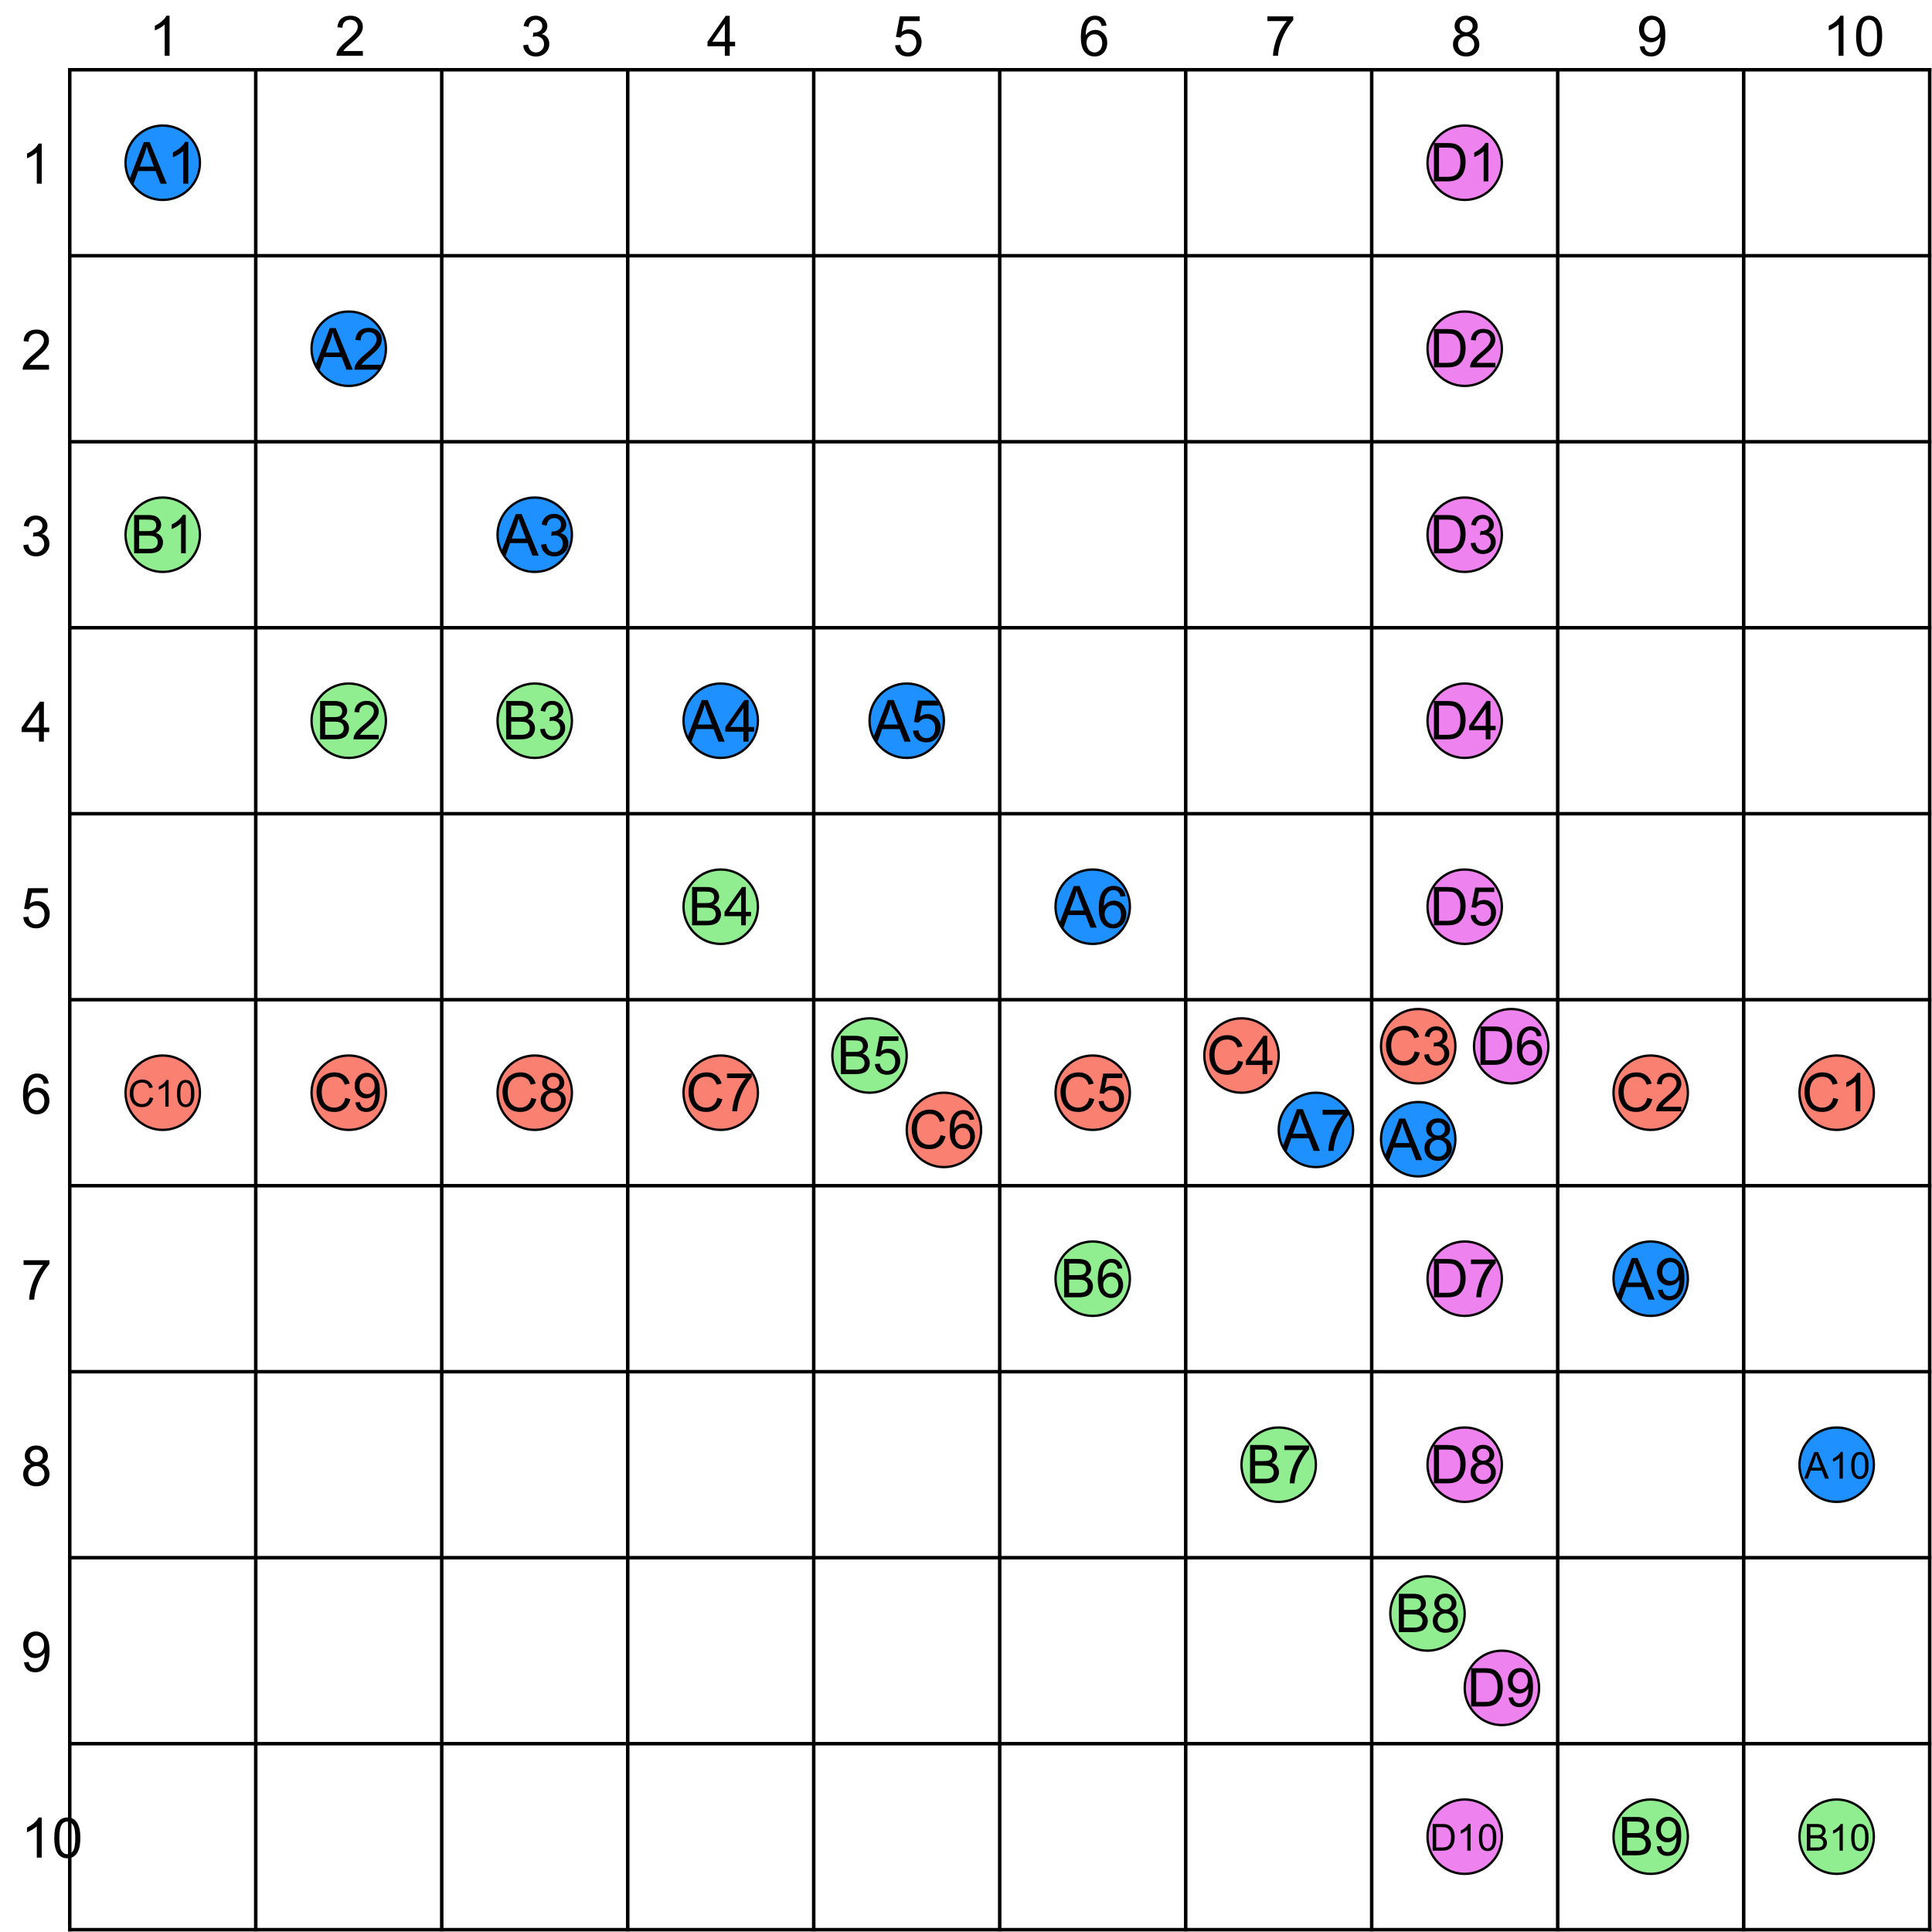 <?xml version="1.0" encoding="UTF-8"?><svg xmlns="http://www.w3.org/2000/svg" xmlns:xlink="http://www.w3.org/1999/xlink" stroke-dasharray="none" shape-rendering="auto" font-family="'Dialog'" width="831" text-rendering="auto" fill-opacity="1" contentScriptType="text/ecmascript" color-interpolation="auto" color-rendering="auto" preserveAspectRatio="xMidYMid meet" font-size="12px" fill="black" stroke="black" image-rendering="auto" stroke-miterlimit="10" zoomAndPan="magnify" version="1.0" stroke-linecap="square" stroke-linejoin="miter" contentStyleType="text/css" font-style="normal" height="831" stroke-width="1" stroke-dashoffset="0" font-weight="normal" stroke-opacity="1"><!--Generated by the Batik Graphics2D SVG Generator--><defs id="genericDefs"/><g><defs id="defs1"><clipPath clipPathUnits="userSpaceOnUse" id="clipPath1"><path d="M53 53 L87 53 L87 87 L53 87 L53 53 Z"/></clipPath><clipPath clipPathUnits="userSpaceOnUse" id="clipPath2"><path d="M86 70 C86 78.837 78.837 86 70 86 C61.163 86 54 78.837 54 70 C54 61.163 61.163 54 70 54 C78.837 54 86 61.163 86 70 Z"/></clipPath><clipPath clipPathUnits="userSpaceOnUse" id="clipPath3"><path d="M53 213 L87 213 L87 247 L53 247 L53 213 Z"/></clipPath><clipPath clipPathUnits="userSpaceOnUse" id="clipPath4"><path d="M86 230 C86 238.837 78.837 246 70 246 C61.163 246 54 238.837 54 230 C54 221.163 61.163 214 70 214 C78.837 214 86 221.163 86 230 Z"/></clipPath><clipPath clipPathUnits="userSpaceOnUse" id="clipPath5"><path d="M773 453 L807 453 L807 487 L773 487 L773 453 Z"/></clipPath><clipPath clipPathUnits="userSpaceOnUse" id="clipPath6"><path d="M806 470 C806 478.837 798.837 486 790 486 C781.163 486 774 478.837 774 470 C774 461.163 781.163 454 790 454 C798.837 454 806 461.163 806 470 Z"/></clipPath><clipPath clipPathUnits="userSpaceOnUse" id="clipPath7"><path d="M613 53 L647 53 L647 87 L613 87 L613 53 Z"/></clipPath><clipPath clipPathUnits="userSpaceOnUse" id="clipPath8"><path d="M646 70 C646 78.837 638.837 86 630 86 C621.163 86 614 78.837 614 70 C614 61.163 621.163 54 630 54 C638.837 54 646 61.163 646 70 Z"/></clipPath><clipPath clipPathUnits="userSpaceOnUse" id="clipPath9"><path d="M133 133 L167 133 L167 167 L133 167 L133 133 Z"/></clipPath><clipPath clipPathUnits="userSpaceOnUse" id="clipPath10"><path d="M166 150 C166 158.837 158.837 166 150 166 C141.163 166 134 158.837 134 150 C134 141.163 141.163 134 150 134 C158.837 134 166 141.163 166 150 Z"/></clipPath><clipPath clipPathUnits="userSpaceOnUse" id="clipPath11"><path d="M133 293 L167 293 L167 327 L133 327 L133 293 Z"/></clipPath><clipPath clipPathUnits="userSpaceOnUse" id="clipPath12"><path d="M166 310 C166 318.837 158.837 326 150 326 C141.163 326 134 318.837 134 310 C134 301.163 141.163 294 150 294 C158.837 294 166 301.163 166 310 Z"/></clipPath><clipPath clipPathUnits="userSpaceOnUse" id="clipPath13"><path d="M693 453 L727 453 L727 487 L693 487 L693 453 Z"/></clipPath><clipPath clipPathUnits="userSpaceOnUse" id="clipPath14"><path d="M726 470 C726 478.837 718.837 486 710 486 C701.163 486 694 478.837 694 470 C694 461.163 701.163 454 710 454 C718.837 454 726 461.163 726 470 Z"/></clipPath><clipPath clipPathUnits="userSpaceOnUse" id="clipPath15"><path d="M613 133 L647 133 L647 167 L613 167 L613 133 Z"/></clipPath><clipPath clipPathUnits="userSpaceOnUse" id="clipPath16"><path d="M646 150 C646 158.837 638.837 166 630 166 C621.163 166 614 158.837 614 150 C614 141.163 621.163 134 630 134 C638.837 134 646 141.163 646 150 Z"/></clipPath><clipPath clipPathUnits="userSpaceOnUse" id="clipPath17"><path d="M213 213 L247 213 L247 247 L213 247 L213 213 Z"/></clipPath><clipPath clipPathUnits="userSpaceOnUse" id="clipPath18"><path d="M246 230 C246 238.837 238.837 246 230 246 C221.163 246 214 238.837 214 230 C214 221.163 221.163 214 230 214 C238.837 214 246 221.163 246 230 Z"/></clipPath><clipPath clipPathUnits="userSpaceOnUse" id="clipPath19"><path d="M213 293 L247 293 L247 327 L213 327 L213 293 Z"/></clipPath><clipPath clipPathUnits="userSpaceOnUse" id="clipPath20"><path d="M246 310 C246 318.837 238.837 326 230 326 C221.163 326 214 318.837 214 310 C214 301.163 221.163 294 230 294 C238.837 294 246 301.163 246 310 Z"/></clipPath><clipPath clipPathUnits="userSpaceOnUse" id="clipPath21"><path d="M593 433 L627 433 L627 467 L593 467 L593 433 Z"/></clipPath><clipPath clipPathUnits="userSpaceOnUse" id="clipPath22"><path d="M626 450 C626 458.837 618.837 466 610 466 C601.163 466 594 458.837 594 450 C594 441.163 601.163 434 610 434 C618.837 434 626 441.163 626 450 Z"/></clipPath><clipPath clipPathUnits="userSpaceOnUse" id="clipPath23"><path d="M613 213 L647 213 L647 247 L613 247 L613 213 Z"/></clipPath><clipPath clipPathUnits="userSpaceOnUse" id="clipPath24"><path d="M646 230 C646 238.837 638.837 246 630 246 C621.163 246 614 238.837 614 230 C614 221.163 621.163 214 630 214 C638.837 214 646 221.163 646 230 Z"/></clipPath><clipPath clipPathUnits="userSpaceOnUse" id="clipPath25"><path d="M293 293 L327 293 L327 327 L293 327 L293 293 Z"/></clipPath><clipPath clipPathUnits="userSpaceOnUse" id="clipPath26"><path d="M326 310 C326 318.837 318.837 326 310 326 C301.163 326 294 318.837 294 310 C294 301.163 301.163 294 310 294 C318.837 294 326 301.163 326 310 Z"/></clipPath><clipPath clipPathUnits="userSpaceOnUse" id="clipPath27"><path d="M293 373 L327 373 L327 407 L293 407 L293 373 Z"/></clipPath><clipPath clipPathUnits="userSpaceOnUse" id="clipPath28"><path d="M326 390 C326 398.837 318.837 406 310 406 C301.163 406 294 398.837 294 390 C294 381.163 301.163 374 310 374 C318.837 374 326 381.163 326 390 Z"/></clipPath><clipPath clipPathUnits="userSpaceOnUse" id="clipPath29"><path d="M517 437 L551 437 L551 471 L517 471 L517 437 Z"/></clipPath><clipPath clipPathUnits="userSpaceOnUse" id="clipPath30"><path d="M550 454 C550 462.837 542.837 470 534 470 C525.163 470 518 462.837 518 454 C518 445.163 525.163 438 534 438 C542.837 438 550 445.163 550 454 Z"/></clipPath><clipPath clipPathUnits="userSpaceOnUse" id="clipPath31"><path d="M613 293 L647 293 L647 327 L613 327 L613 293 Z"/></clipPath><clipPath clipPathUnits="userSpaceOnUse" id="clipPath32"><path d="M646 310 C646 318.837 638.837 326 630 326 C621.163 326 614 318.837 614 310 C614 301.163 621.163 294 630 294 C638.837 294 646 301.163 646 310 Z"/></clipPath><clipPath clipPathUnits="userSpaceOnUse" id="clipPath33"><path d="M373 293 L407 293 L407 327 L373 327 L373 293 Z"/></clipPath><clipPath clipPathUnits="userSpaceOnUse" id="clipPath34"><path d="M406 310 C406 318.837 398.837 326 390 326 C381.163 326 374 318.837 374 310 C374 301.163 381.163 294 390 294 C398.837 294 406 301.163 406 310 Z"/></clipPath><clipPath clipPathUnits="userSpaceOnUse" id="clipPath35"><path d="M357 437 L391 437 L391 471 L357 471 L357 437 Z"/></clipPath><clipPath clipPathUnits="userSpaceOnUse" id="clipPath36"><path d="M390 454 C390 462.837 382.837 470 374 470 C365.163 470 358 462.837 358 454 C358 445.163 365.163 438 374 438 C382.837 438 390 445.163 390 454 Z"/></clipPath><clipPath clipPathUnits="userSpaceOnUse" id="clipPath37"><path d="M453 453 L487 453 L487 487 L453 487 L453 453 Z"/></clipPath><clipPath clipPathUnits="userSpaceOnUse" id="clipPath38"><path d="M486 470 C486 478.837 478.837 486 470 486 C461.163 486 454 478.837 454 470 C454 461.163 461.163 454 470 454 C478.837 454 486 461.163 486 470 Z"/></clipPath><clipPath clipPathUnits="userSpaceOnUse" id="clipPath39"><path d="M613 373 L647 373 L647 407 L613 407 L613 373 Z"/></clipPath><clipPath clipPathUnits="userSpaceOnUse" id="clipPath40"><path d="M646 390 C646 398.837 638.837 406 630 406 C621.163 406 614 398.837 614 390 C614 381.163 621.163 374 630 374 C638.837 374 646 381.163 646 390 Z"/></clipPath><clipPath clipPathUnits="userSpaceOnUse" id="clipPath41"><path d="M453 373 L487 373 L487 407 L453 407 L453 373 Z"/></clipPath><clipPath clipPathUnits="userSpaceOnUse" id="clipPath42"><path d="M486 390 C486 398.837 478.837 406 470 406 C461.163 406 454 398.837 454 390 C454 381.163 461.163 374 470 374 C478.837 374 486 381.163 486 390 Z"/></clipPath><clipPath clipPathUnits="userSpaceOnUse" id="clipPath43"><path d="M453 533 L487 533 L487 567 L453 567 L453 533 Z"/></clipPath><clipPath clipPathUnits="userSpaceOnUse" id="clipPath44"><path d="M486 550 C486 558.837 478.837 566 470 566 C461.163 566 454 558.837 454 550 C454 541.163 461.163 534 470 534 C478.837 534 486 541.163 486 550 Z"/></clipPath><clipPath clipPathUnits="userSpaceOnUse" id="clipPath45"><path d="M389 469 L423 469 L423 503 L389 503 L389 469 Z"/></clipPath><clipPath clipPathUnits="userSpaceOnUse" id="clipPath46"><path d="M422 486 C422 494.837 414.837 502 406 502 C397.163 502 390 494.837 390 486 C390 477.163 397.163 470 406 470 C414.837 470 422 477.163 422 486 Z"/></clipPath><clipPath clipPathUnits="userSpaceOnUse" id="clipPath47"><path d="M633 433 L667 433 L667 467 L633 467 L633 433 Z"/></clipPath><clipPath clipPathUnits="userSpaceOnUse" id="clipPath48"><path d="M666 450 C666 458.837 658.837 466 650 466 C641.163 466 634 458.837 634 450 C634 441.163 641.163 434 650 434 C658.837 434 666 441.163 666 450 Z"/></clipPath><clipPath clipPathUnits="userSpaceOnUse" id="clipPath49"><path d="M549 469 L583 469 L583 503 L549 503 L549 469 Z"/></clipPath><clipPath clipPathUnits="userSpaceOnUse" id="clipPath50"><path d="M582 486 C582 494.837 574.837 502 566 502 C557.163 502 550 494.837 550 486 C550 477.163 557.163 470 566 470 C574.837 470 582 477.163 582 486 Z"/></clipPath><clipPath clipPathUnits="userSpaceOnUse" id="clipPath51"><path d="M533 613 L567 613 L567 647 L533 647 L533 613 Z"/></clipPath><clipPath clipPathUnits="userSpaceOnUse" id="clipPath52"><path d="M566 630 C566 638.837 558.837 646 550 646 C541.163 646 534 638.837 534 630 C534 621.163 541.163 614 550 614 C558.837 614 566 621.163 566 630 Z"/></clipPath><clipPath clipPathUnits="userSpaceOnUse" id="clipPath53"><path d="M293 453 L327 453 L327 487 L293 487 L293 453 Z"/></clipPath><clipPath clipPathUnits="userSpaceOnUse" id="clipPath54"><path d="M326 470 C326 478.837 318.837 486 310 486 C301.163 486 294 478.837 294 470 C294 461.163 301.163 454 310 454 C318.837 454 326 461.163 326 470 Z"/></clipPath><clipPath clipPathUnits="userSpaceOnUse" id="clipPath55"><path d="M613 533 L647 533 L647 567 L613 567 L613 533 Z"/></clipPath><clipPath clipPathUnits="userSpaceOnUse" id="clipPath56"><path d="M646 550 C646 558.837 638.837 566 630 566 C621.163 566 614 558.837 614 550 C614 541.163 621.163 534 630 534 C638.837 534 646 541.163 646 550 Z"/></clipPath><clipPath clipPathUnits="userSpaceOnUse" id="clipPath57"><path d="M593 473 L627 473 L627 507 L593 507 L593 473 Z"/></clipPath><clipPath clipPathUnits="userSpaceOnUse" id="clipPath58"><path d="M626 490 C626 498.837 618.837 506 610 506 C601.163 506 594 498.837 594 490 C594 481.163 601.163 474 610 474 C618.837 474 626 481.163 626 490 Z"/></clipPath><clipPath clipPathUnits="userSpaceOnUse" id="clipPath59"><path d="M597 677 L631 677 L631 711 L597 711 L597 677 Z"/></clipPath><clipPath clipPathUnits="userSpaceOnUse" id="clipPath60"><path d="M630 694 C630 702.837 622.837 710 614 710 C605.163 710 598 702.837 598 694 C598 685.163 605.163 678 614 678 C622.837 678 630 685.163 630 694 Z"/></clipPath><clipPath clipPathUnits="userSpaceOnUse" id="clipPath61"><path d="M213 453 L247 453 L247 487 L213 487 L213 453 Z"/></clipPath><clipPath clipPathUnits="userSpaceOnUse" id="clipPath62"><path d="M246 470 C246 478.837 238.837 486 230 486 C221.163 486 214 478.837 214 470 C214 461.163 221.163 454 230 454 C238.837 454 246 461.163 246 470 Z"/></clipPath><clipPath clipPathUnits="userSpaceOnUse" id="clipPath63"><path d="M613 613 L647 613 L647 647 L613 647 L613 613 Z"/></clipPath><clipPath clipPathUnits="userSpaceOnUse" id="clipPath64"><path d="M646 630 C646 638.837 638.837 646 630 646 C621.163 646 614 638.837 614 630 C614 621.163 621.163 614 630 614 C638.837 614 646 621.163 646 630 Z"/></clipPath><clipPath clipPathUnits="userSpaceOnUse" id="clipPath65"><path d="M693 533 L727 533 L727 567 L693 567 L693 533 Z"/></clipPath><clipPath clipPathUnits="userSpaceOnUse" id="clipPath66"><path d="M726 550 C726 558.837 718.837 566 710 566 C701.163 566 694 558.837 694 550 C694 541.163 701.163 534 710 534 C718.837 534 726 541.163 726 550 Z"/></clipPath><clipPath clipPathUnits="userSpaceOnUse" id="clipPath67"><path d="M693 773 L727 773 L727 807 L693 807 L693 773 Z"/></clipPath><clipPath clipPathUnits="userSpaceOnUse" id="clipPath68"><path d="M726 790 C726 798.837 718.837 806 710 806 C701.163 806 694 798.837 694 790 C694 781.163 701.163 774 710 774 C718.837 774 726 781.163 726 790 Z"/></clipPath><clipPath clipPathUnits="userSpaceOnUse" id="clipPath69"><path d="M133 453 L167 453 L167 487 L133 487 L133 453 Z"/></clipPath><clipPath clipPathUnits="userSpaceOnUse" id="clipPath70"><path d="M166 470 C166 478.837 158.837 486 150 486 C141.163 486 134 478.837 134 470 C134 461.163 141.163 454 150 454 C158.837 454 166 461.163 166 470 Z"/></clipPath><clipPath clipPathUnits="userSpaceOnUse" id="clipPath71"><path d="M629 709 L663 709 L663 743 L629 743 L629 709 Z"/></clipPath><clipPath clipPathUnits="userSpaceOnUse" id="clipPath72"><path d="M662 726 C662 734.837 654.837 742 646 742 C637.163 742 630 734.837 630 726 C630 717.163 637.163 710 646 710 C654.837 710 662 717.163 662 726 Z"/></clipPath><clipPath clipPathUnits="userSpaceOnUse" id="clipPath73"><path d="M773 613 L807 613 L807 647 L773 647 L773 613 Z"/></clipPath><clipPath clipPathUnits="userSpaceOnUse" id="clipPath74"><path d="M806 630 C806 638.837 798.837 646 790 646 C781.163 646 774 638.837 774 630 C774 621.163 781.163 614 790 614 C798.837 614 806 621.163 806 630 Z"/></clipPath><clipPath clipPathUnits="userSpaceOnUse" id="clipPath75"><path d="M773 773 L807 773 L807 807 L773 807 L773 773 Z"/></clipPath><clipPath clipPathUnits="userSpaceOnUse" id="clipPath76"><path d="M806 790 C806 798.837 798.837 806 790 806 C781.163 806 774 798.837 774 790 C774 781.163 781.163 774 790 774 C798.837 774 806 781.163 806 790 Z"/></clipPath><clipPath clipPathUnits="userSpaceOnUse" id="clipPath77"><path d="M53 453 L87 453 L87 487 L53 487 L53 453 Z"/></clipPath><clipPath clipPathUnits="userSpaceOnUse" id="clipPath78"><path d="M86 470 C86 478.837 78.837 486 70 486 C61.163 486 54 478.837 54 470 C54 461.163 61.163 454 70 454 C78.837 454 86 461.163 86 470 Z"/></clipPath><clipPath clipPathUnits="userSpaceOnUse" id="clipPath79"><path d="M613 773 L647 773 L647 807 L613 807 L613 773 Z"/></clipPath><clipPath clipPathUnits="userSpaceOnUse" id="clipPath80"><path d="M646 790 C646 798.837 638.837 806 630 806 C621.163 806 614 798.837 614 790 C614 781.163 621.163 774 630 774 C638.837 774 646 781.163 646 790 Z"/></clipPath></defs><g stroke-width="1.5"><line y2="30" fill="none" x1="30" x2="830" y1="30"/><line y2="110" fill="none" x1="30" x2="830" y1="110"/><line y2="190" fill="none" x1="30" x2="830" y1="190"/><line y2="270" fill="none" x1="30" x2="830" y1="270"/><line y2="350" fill="none" x1="30" x2="830" y1="350"/><line y2="430" fill="none" x1="30" x2="830" y1="430"/><line y2="510" fill="none" x1="30" x2="830" y1="510"/><line y2="590" fill="none" x1="30" x2="830" y1="590"/><line y2="670" fill="none" x1="30" x2="830" y1="670"/><line y2="750" fill="none" x1="30" x2="830" y1="750"/><line y2="830" fill="none" x1="30" x2="830" y1="830"/><line y2="830" fill="none" x1="30" x2="30" y1="30"/><line y2="830" fill="none" x1="110" x2="110" y1="30"/><line y2="830" fill="none" x1="190" x2="190" y1="30"/><line y2="830" fill="none" x1="270" x2="270" y1="30"/><line y2="830" fill="none" x1="350" x2="350" y1="30"/><line y2="830" fill="none" x1="430" x2="430" y1="30"/><line y2="830" fill="none" x1="510" x2="510" y1="30"/><line y2="830" fill="none" x1="590" x2="590" y1="30"/><line y2="830" fill="none" x1="670" x2="670" y1="30"/><line y2="830" fill="none" x1="750" x2="750" y1="30"/><line y2="830" fill="none" x1="830" x2="830" y1="30"/><path d="M17.938 79 L15.828 79 L15.828 65.562 Q15.078 66.281 13.836 67.008 Q12.594 67.734 11.609 68.094 L11.609 66.062 Q13.391 65.234 14.711 64.047 Q16.031 62.859 16.578 61.75 L17.938 61.75 L17.938 79 Z" stroke="none"/><path d="M21.078 156.969 L21.078 159 L9.734 159 Q9.703 158.234 9.969 157.531 Q10.406 156.375 11.359 155.25 Q12.312 154.125 14.125 152.641 Q16.922 150.344 17.906 149.008 Q18.891 147.672 18.891 146.469 Q18.891 145.219 17.992 144.359 Q17.094 143.5 15.656 143.5 Q14.141 143.5 13.227 144.414 Q12.312 145.328 12.297 146.938 L10.125 146.719 Q10.344 144.297 11.797 143.023 Q13.25 141.75 15.703 141.75 Q18.172 141.75 19.617 143.117 Q21.062 144.484 21.062 146.516 Q21.062 147.547 20.641 148.547 Q20.219 149.547 19.242 150.648 Q18.266 151.75 15.984 153.672 Q14.094 155.266 13.555 155.828 Q13.016 156.391 12.656 156.969 L21.078 156.969 Z" stroke="none"/><path d="M10.016 234.469 L12.125 234.188 Q12.484 235.969 13.359 236.766 Q14.234 237.562 15.484 237.562 Q16.969 237.562 17.992 236.531 Q19.016 235.5 19.016 233.969 Q19.016 232.516 18.07 231.57 Q17.125 230.625 15.656 230.625 Q15.062 230.625 14.172 230.859 L14.406 229.016 Q14.609 229.031 14.75 229.031 Q16.094 229.031 17.172 228.328 Q18.25 227.625 18.25 226.172 Q18.25 225 17.461 224.242 Q16.672 223.484 15.438 223.484 Q14.203 223.484 13.383 224.258 Q12.562 225.031 12.328 226.578 L10.219 226.203 Q10.609 224.078 11.977 222.914 Q13.344 221.75 15.391 221.75 Q16.797 221.75 17.977 222.352 Q19.156 222.953 19.789 224 Q20.422 225.047 20.422 226.219 Q20.422 227.328 19.82 228.242 Q19.219 229.156 18.047 229.688 Q19.578 230.047 20.422 231.156 Q21.266 232.266 21.266 233.922 Q21.266 236.172 19.625 237.742 Q17.984 239.312 15.469 239.312 Q13.203 239.312 11.711 237.961 Q10.219 236.609 10.016 234.469 Z" stroke="none"/><path d="M16.766 319 L16.766 314.891 L9.312 314.891 L9.312 312.953 L17.141 301.812 L18.875 301.812 L18.875 312.953 L21.188 312.953 L21.188 314.891 L18.875 314.891 L18.875 319 L16.766 319 ZM16.766 312.953 L16.766 305.203 L11.375 312.953 L16.766 312.953 Z" stroke="none"/><path d="M10 394.5 L12.219 394.312 Q12.453 395.922 13.352 396.742 Q14.25 397.562 15.516 397.562 Q17.047 397.562 18.102 396.414 Q19.156 395.266 19.156 393.359 Q19.156 391.562 18.141 390.516 Q17.125 389.469 15.484 389.469 Q14.469 389.469 13.648 389.93 Q12.828 390.391 12.359 391.141 L10.375 390.875 L12.031 382.047 L20.578 382.047 L20.578 384.062 L13.719 384.062 L12.797 388.688 Q14.344 387.609 16.047 387.609 Q18.297 387.609 19.844 389.164 Q21.391 390.719 21.391 393.172 Q21.391 395.5 20.031 397.203 Q18.375 399.297 15.516 399.297 Q13.172 399.297 11.688 397.984 Q10.203 396.672 10 394.5 Z" stroke="none"/><path d="M20.938 466.031 L18.844 466.188 Q18.562 464.953 18.047 464.391 Q17.188 463.484 15.938 463.484 Q14.938 463.484 14.172 464.047 Q13.172 464.766 12.602 466.164 Q12.031 467.562 12 470.141 Q12.766 468.984 13.867 468.422 Q14.969 467.859 16.172 467.859 Q18.281 467.859 19.766 469.406 Q21.25 470.953 21.25 473.422 Q21.25 475.031 20.555 476.422 Q19.859 477.812 18.641 478.555 Q17.422 479.297 15.875 479.297 Q13.234 479.297 11.57 477.352 Q9.906 475.406 9.906 470.953 Q9.906 465.984 11.75 463.719 Q13.344 461.75 16.062 461.75 Q18.094 461.75 19.391 462.883 Q20.688 464.016 20.938 466.031 ZM12.328 473.438 Q12.328 474.516 12.789 475.516 Q13.25 476.516 14.086 477.039 Q14.922 477.562 15.828 477.562 Q17.172 477.562 18.133 476.484 Q19.094 475.406 19.094 473.547 Q19.094 471.766 18.141 470.742 Q17.188 469.719 15.75 469.719 Q14.328 469.719 13.328 470.742 Q12.328 471.766 12.328 473.438 Z" stroke="none"/><path d="M10.141 544.062 L10.141 542.047 L21.266 542.047 L21.266 543.688 Q19.625 545.422 18.008 548.32 Q16.391 551.219 15.516 554.281 Q14.891 556.438 14.703 559 L12.547 559 Q12.578 556.969 13.336 554.102 Q14.094 551.234 15.523 548.562 Q16.953 545.891 18.547 544.062 L10.141 544.062 Z" stroke="none"/><path d="M13.25 629.688 Q11.938 629.203 11.305 628.312 Q10.672 627.422 10.672 626.172 Q10.672 624.297 12.016 623.023 Q13.359 621.75 15.594 621.75 Q17.844 621.75 19.219 623.055 Q20.594 624.359 20.594 626.234 Q20.594 627.438 19.969 628.32 Q19.344 629.203 18.062 629.688 Q19.641 630.203 20.469 631.352 Q21.297 632.5 21.297 634.094 Q21.297 636.297 19.734 637.797 Q18.172 639.297 15.641 639.297 Q13.094 639.297 11.531 637.789 Q9.969 636.281 9.969 634.031 Q9.969 632.359 10.82 631.227 Q11.672 630.094 13.25 629.688 ZM12.828 626.109 Q12.828 627.328 13.609 628.102 Q14.391 628.875 15.641 628.875 Q16.859 628.875 17.641 628.109 Q18.422 627.344 18.422 626.219 Q18.422 625.062 17.617 624.273 Q16.812 623.484 15.625 623.484 Q14.422 623.484 13.625 624.258 Q12.828 625.031 12.828 626.109 ZM12.141 634.047 Q12.141 634.938 12.57 635.781 Q13 636.625 13.844 637.094 Q14.688 637.562 15.656 637.562 Q17.172 637.562 18.156 636.586 Q19.141 635.609 19.141 634.109 Q19.141 632.594 18.125 631.594 Q17.109 630.594 15.594 630.594 Q14.094 630.594 13.117 631.578 Q12.141 632.562 12.141 634.047 Z" stroke="none"/><path d="M10.312 715.031 L12.344 714.844 Q12.594 716.266 13.32 716.914 Q14.047 717.562 15.188 717.562 Q16.156 717.562 16.891 717.117 Q17.625 716.672 18.094 715.922 Q18.562 715.172 18.883 713.906 Q19.203 712.641 19.203 711.328 Q19.203 711.188 19.188 710.906 Q18.547 711.922 17.453 712.547 Q16.359 713.172 15.078 713.172 Q12.953 713.172 11.477 711.625 Q10 710.078 10 707.547 Q10 704.938 11.539 703.344 Q13.078 701.75 15.406 701.75 Q17.078 701.75 18.469 702.648 Q19.859 703.547 20.578 705.219 Q21.297 706.891 21.297 710.062 Q21.297 713.344 20.578 715.297 Q19.859 717.25 18.453 718.273 Q17.047 719.297 15.141 719.297 Q13.125 719.297 11.852 718.172 Q10.578 717.047 10.312 715.031 ZM18.953 707.438 Q18.953 705.625 17.984 704.562 Q17.016 703.5 15.656 703.5 Q14.25 703.5 13.211 704.648 Q12.172 705.797 12.172 707.625 Q12.172 709.266 13.156 710.289 Q14.141 711.312 15.594 711.312 Q17.062 711.312 18.008 710.289 Q18.953 709.266 18.953 707.438 Z" stroke="none"/><path d="M17.938 799 L15.828 799 L15.828 785.562 Q15.078 786.281 13.836 787.008 Q12.594 787.734 11.609 788.094 L11.609 786.062 Q13.391 785.234 14.711 784.047 Q16.031 782.859 16.578 781.75 L17.938 781.75 L17.938 799 ZM23.348 790.531 Q23.348 787.484 23.973 785.625 Q24.598 783.766 25.832 782.758 Q27.066 781.75 28.941 781.75 Q30.332 781.75 31.371 782.305 Q32.41 782.859 33.09 783.906 Q33.77 784.953 34.16 786.461 Q34.551 787.969 34.551 790.531 Q34.551 793.547 33.926 795.406 Q33.301 797.266 32.066 798.281 Q30.832 799.297 28.941 799.297 Q26.457 799.297 25.051 797.516 Q23.348 795.359 23.348 790.531 ZM25.52 790.531 Q25.52 794.75 26.504 796.156 Q27.488 797.562 28.941 797.562 Q30.395 797.562 31.387 796.156 Q32.379 794.75 32.379 790.531 Q32.379 786.281 31.387 784.891 Q30.395 783.5 28.926 783.5 Q27.473 783.5 26.598 784.719 Q25.52 786.297 25.52 790.531 Z" stroke="none"/><path d="M72.938 24 L70.828 24 L70.828 10.562 Q70.078 11.281 68.836 12.008 Q67.594 12.734 66.609 13.094 L66.609 11.062 Q68.391 10.234 69.711 9.047 Q71.031 7.859 71.578 6.75 L72.938 6.75 L72.938 24 Z" stroke="none"/><path d="M156.078 21.969 L156.078 24 L144.734 24 Q144.703 23.234 144.969 22.531 Q145.406 21.375 146.359 20.25 Q147.312 19.125 149.125 17.641 Q151.922 15.344 152.906 14.008 Q153.891 12.672 153.891 11.469 Q153.891 10.219 152.992 9.359 Q152.094 8.5 150.656 8.5 Q149.141 8.5 148.227 9.414 Q147.312 10.328 147.297 11.938 L145.125 11.719 Q145.344 9.297 146.797 8.023 Q148.25 6.75 150.703 6.75 Q153.172 6.75 154.617 8.117 Q156.062 9.484 156.062 11.516 Q156.062 12.547 155.641 13.547 Q155.219 14.547 154.242 15.648 Q153.266 16.75 150.984 18.672 Q149.094 20.266 148.555 20.828 Q148.016 21.391 147.656 21.969 L156.078 21.969 Z" stroke="none"/><path d="M225.016 19.469 L227.125 19.188 Q227.484 20.969 228.359 21.766 Q229.234 22.562 230.484 22.562 Q231.969 22.562 232.992 21.531 Q234.016 20.5 234.016 18.969 Q234.016 17.516 233.07 16.57 Q232.125 15.625 230.656 15.625 Q230.062 15.625 229.172 15.859 L229.406 14.016 Q229.609 14.031 229.75 14.031 Q231.094 14.031 232.172 13.328 Q233.25 12.625 233.25 11.172 Q233.25 10 232.461 9.242 Q231.672 8.484 230.438 8.484 Q229.203 8.484 228.383 9.258 Q227.562 10.031 227.328 11.578 L225.219 11.203 Q225.609 9.078 226.977 7.914 Q228.344 6.75 230.391 6.75 Q231.797 6.75 232.977 7.352 Q234.156 7.953 234.789 9 Q235.422 10.047 235.422 11.219 Q235.422 12.328 234.82 13.242 Q234.219 14.156 233.047 14.688 Q234.578 15.047 235.422 16.156 Q236.266 17.266 236.266 18.922 Q236.266 21.172 234.625 22.742 Q232.984 24.312 230.469 24.312 Q228.203 24.312 226.711 22.961 Q225.219 21.609 225.016 19.469 Z" stroke="none"/><path d="M311.766 24 L311.766 19.891 L304.312 19.891 L304.312 17.953 L312.141 6.812 L313.875 6.812 L313.875 17.953 L316.188 17.953 L316.188 19.891 L313.875 19.891 L313.875 24 L311.766 24 ZM311.766 17.953 L311.766 10.203 L306.375 17.953 L311.766 17.953 Z" stroke="none"/><path d="M385 19.5 L387.219 19.312 Q387.453 20.922 388.352 21.742 Q389.25 22.562 390.516 22.562 Q392.047 22.562 393.102 21.414 Q394.156 20.266 394.156 18.359 Q394.156 16.562 393.141 15.516 Q392.125 14.469 390.484 14.469 Q389.469 14.469 388.648 14.93 Q387.828 15.391 387.359 16.141 L385.375 15.875 L387.031 7.047 L395.578 7.047 L395.578 9.062 L388.719 9.062 L387.797 13.688 Q389.344 12.609 391.047 12.609 Q393.297 12.609 394.844 14.164 Q396.391 15.719 396.391 18.172 Q396.391 20.5 395.031 22.203 Q393.375 24.297 390.516 24.297 Q388.172 24.297 386.688 22.984 Q385.203 21.672 385 19.5 Z" stroke="none"/><path d="M475.938 11.031 L473.844 11.188 Q473.562 9.953 473.047 9.391 Q472.188 8.484 470.938 8.484 Q469.938 8.484 469.172 9.047 Q468.172 9.766 467.602 11.164 Q467.031 12.562 467 15.141 Q467.766 13.984 468.867 13.422 Q469.969 12.859 471.172 12.859 Q473.281 12.859 474.766 14.406 Q476.25 15.953 476.25 18.422 Q476.25 20.031 475.555 21.422 Q474.859 22.812 473.641 23.555 Q472.422 24.297 470.875 24.297 Q468.234 24.297 466.57 22.352 Q464.906 20.406 464.906 15.953 Q464.906 10.984 466.75 8.719 Q468.344 6.75 471.062 6.75 Q473.094 6.75 474.391 7.883 Q475.688 9.016 475.938 11.031 ZM467.328 18.438 Q467.328 19.516 467.789 20.516 Q468.25 21.516 469.086 22.039 Q469.922 22.562 470.828 22.562 Q472.172 22.562 473.133 21.484 Q474.094 20.406 474.094 18.547 Q474.094 16.766 473.141 15.742 Q472.188 14.719 470.75 14.719 Q469.328 14.719 468.328 15.742 Q467.328 16.766 467.328 18.438 Z" stroke="none"/><path d="M545.141 9.062 L545.141 7.047 L556.266 7.047 L556.266 8.688 Q554.625 10.422 553.008 13.32 Q551.391 16.219 550.516 19.281 Q549.891 21.438 549.703 24 L547.547 24 Q547.578 21.969 548.336 19.102 Q549.094 16.234 550.523 13.562 Q551.953 10.891 553.547 9.062 L545.141 9.062 Z" stroke="none"/><path d="M628.25 14.688 Q626.938 14.203 626.305 13.312 Q625.672 12.422 625.672 11.172 Q625.672 9.297 627.016 8.023 Q628.359 6.75 630.594 6.75 Q632.844 6.75 634.219 8.055 Q635.594 9.359 635.594 11.234 Q635.594 12.438 634.969 13.32 Q634.344 14.203 633.062 14.688 Q634.641 15.203 635.469 16.352 Q636.297 17.5 636.297 19.094 Q636.297 21.297 634.734 22.797 Q633.172 24.297 630.641 24.297 Q628.094 24.297 626.531 22.789 Q624.969 21.281 624.969 19.031 Q624.969 17.359 625.82 16.227 Q626.672 15.094 628.25 14.688 ZM627.828 11.109 Q627.828 12.328 628.609 13.102 Q629.391 13.875 630.641 13.875 Q631.859 13.875 632.641 13.109 Q633.422 12.344 633.422 11.219 Q633.422 10.062 632.617 9.273 Q631.812 8.484 630.625 8.484 Q629.422 8.484 628.625 9.258 Q627.828 10.031 627.828 11.109 ZM627.141 19.047 Q627.141 19.938 627.57 20.781 Q628 21.625 628.844 22.094 Q629.688 22.562 630.656 22.562 Q632.172 22.562 633.156 21.586 Q634.141 20.609 634.141 19.109 Q634.141 17.594 633.125 16.594 Q632.109 15.594 630.594 15.594 Q629.094 15.594 628.117 16.578 Q627.141 17.562 627.141 19.047 Z" stroke="none"/><path d="M705.312 20.031 L707.344 19.844 Q707.594 21.266 708.32 21.914 Q709.047 22.562 710.188 22.562 Q711.156 22.562 711.891 22.117 Q712.625 21.672 713.094 20.922 Q713.562 20.172 713.883 18.906 Q714.203 17.641 714.203 16.328 Q714.203 16.188 714.188 15.906 Q713.547 16.922 712.453 17.547 Q711.359 18.172 710.078 18.172 Q707.953 18.172 706.477 16.625 Q705 15.078 705 12.547 Q705 9.938 706.539 8.344 Q708.078 6.75 710.406 6.75 Q712.078 6.75 713.469 7.648 Q714.859 8.547 715.578 10.219 Q716.297 11.891 716.297 15.062 Q716.297 18.344 715.578 20.297 Q714.859 22.25 713.453 23.273 Q712.047 24.297 710.141 24.297 Q708.125 24.297 706.852 23.172 Q705.578 22.047 705.312 20.031 ZM713.953 12.438 Q713.953 10.625 712.984 9.562 Q712.016 8.5 710.656 8.5 Q709.25 8.5 708.211 9.648 Q707.172 10.797 707.172 12.625 Q707.172 14.266 708.156 15.289 Q709.141 16.312 710.594 16.312 Q712.062 16.312 713.008 15.289 Q713.953 14.266 713.953 12.438 Z" stroke="none"/><path d="M792.938 24 L790.828 24 L790.828 10.562 Q790.078 11.281 788.836 12.008 Q787.594 12.734 786.609 13.094 L786.609 11.062 Q788.391 10.234 789.711 9.047 Q791.031 7.859 791.578 6.75 L792.938 6.75 L792.938 24 ZM798.348 15.531 Q798.348 12.484 798.973 10.625 Q799.598 8.766 800.832 7.758 Q802.066 6.75 803.941 6.75 Q805.332 6.75 806.371 7.305 Q807.41 7.859 808.09 8.906 Q808.769 9.953 809.16 11.461 Q809.551 12.969 809.551 15.531 Q809.551 18.547 808.926 20.406 Q808.301 22.266 807.066 23.281 Q805.832 24.297 803.941 24.297 Q801.457 24.297 800.051 22.516 Q798.348 20.359 798.348 15.531 ZM800.519 15.531 Q800.519 19.75 801.504 21.156 Q802.488 22.562 803.941 22.562 Q805.394 22.562 806.387 21.156 Q807.379 19.75 807.379 15.531 Q807.379 11.281 806.387 9.891 Q805.394 8.5 803.926 8.5 Q802.473 8.5 801.598 9.719 Q800.519 11.297 800.519 15.531 Z" stroke="none"/></g><g fill="rgb(30,144,255)" font-size="24px" font-family="'Arial'" stroke="rgb(30,144,255)"><circle r="16" clip-path="url(#clipPath1)" cx="70" cy="70" stroke="none"/><circle fill="none" r="16" clip-path="url(#clipPath1)" cx="70" cy="70" stroke="black"/><path fill="black" d="M54.969 79 L61.844 61.109 L64.391 61.109 L71.719 79 L69.016 79 L66.922 73.578 L59.438 73.578 L57.484 79 L54.969 79 ZM60.125 71.656 L66.188 71.656 L64.328 66.688 Q63.469 64.438 63.062 62.984 Q62.719 64.703 62.094 66.406 L60.125 71.656 ZM80.987 79 L78.784 79 L78.784 65 Q78.003 65.75 76.714 66.508 Q75.425 67.266 74.394 67.641 L74.394 65.516 Q76.237 64.656 77.62 63.422 Q79.003 62.188 79.565 61.031 L80.987 61.031 L80.987 79 Z" clip-path="url(#clipPath2)" stroke="none"/><circle fill="rgb(144,238,144)" r="16" clip-path="url(#clipPath3)" cx="70" cy="230" stroke="none"/><circle fill="none" r="16" clip-path="url(#clipPath3)" cx="70" cy="230" stroke="black"/><path fill="black" d="M57.688 238 L57.688 221.531 L63.859 221.531 Q65.75 221.531 66.891 222.031 Q68.031 222.531 68.672 223.57 Q69.312 224.609 69.312 225.75 Q69.312 226.797 68.742 227.734 Q68.172 228.672 67.016 229.234 Q68.516 229.672 69.312 230.734 Q70.109 231.797 70.109 233.234 Q70.109 234.391 69.625 235.383 Q69.141 236.375 68.422 236.914 Q67.703 237.453 66.617 237.727 Q65.531 238 63.969 238 L57.688 238 ZM59.859 228.453 L63.422 228.453 Q64.875 228.453 65.5 228.266 Q66.328 228.016 66.75 227.445 Q67.172 226.875 67.172 226 Q67.172 225.188 66.781 224.562 Q66.391 223.938 65.656 223.711 Q64.922 223.484 63.156 223.484 L59.859 223.484 L59.859 228.453 ZM59.859 236.062 L63.969 236.062 Q65.016 236.062 65.438 235.984 Q66.203 235.844 66.703 235.531 Q67.203 235.219 67.531 234.617 Q67.859 234.016 67.859 233.234 Q67.859 232.312 67.391 231.633 Q66.922 230.953 66.086 230.672 Q65.25 230.391 63.672 230.391 L59.859 230.391 L59.859 236.062 ZM79.903 238 L77.888 238 L77.888 225.125 Q77.153 225.812 75.974 226.508 Q74.794 227.203 73.841 227.562 L73.841 225.594 Q75.544 224.797 76.81 223.664 Q78.075 222.531 78.606 221.469 L79.903 221.469 L79.903 238 Z" clip-path="url(#clipPath4)" stroke="none"/><circle fill="rgb(250,128,114)" r="16" clip-path="url(#clipPath5)" cx="790" cy="470" stroke="none"/><circle fill="none" r="16" clip-path="url(#clipPath5)" cx="790" cy="470" stroke="black"/><path fill="black" d="M788.516 472.234 L790.703 472.781 Q790.016 475.469 788.234 476.875 Q786.453 478.281 783.891 478.281 Q781.219 478.281 779.555 477.195 Q777.891 476.109 777.016 474.055 Q776.141 472 776.141 469.641 Q776.141 467.078 777.125 465.164 Q778.109 463.25 779.922 462.25 Q781.734 461.25 783.922 461.25 Q786.391 461.25 788.07 462.508 Q789.75 463.766 790.422 466.047 L788.281 466.562 Q787.703 464.766 786.609 463.945 Q785.516 463.125 783.875 463.125 Q781.969 463.125 780.695 464.031 Q779.422 464.938 778.906 466.469 Q778.391 468 778.391 469.641 Q778.391 471.734 779 473.297 Q779.609 474.859 780.906 475.641 Q782.203 476.422 783.703 476.422 Q785.531 476.422 786.805 475.367 Q788.078 474.312 788.516 472.234 ZM800.172 478 L798.157 478 L798.157 465.125 Q797.422 465.812 796.243 466.508 Q795.063 467.203 794.11 467.562 L794.11 465.594 Q795.813 464.797 797.079 463.664 Q798.344 462.531 798.875 461.469 L800.172 461.469 L800.172 478 Z" clip-path="url(#clipPath6)" stroke="none"/><circle fill="rgb(238,130,238)" r="16" clip-path="url(#clipPath7)" cx="630" cy="70" stroke="none"/><circle fill="none" r="16" clip-path="url(#clipPath7)" cx="630" cy="70" stroke="black"/><path fill="black" d="M616.781 78 L616.781 61.531 L622.453 61.531 Q624.359 61.531 625.375 61.766 Q626.797 62.094 627.797 62.953 Q629.094 64.047 629.742 65.766 Q630.391 67.484 630.391 69.672 Q630.391 71.547 629.953 73 Q629.516 74.453 628.828 75.398 Q628.141 76.344 627.328 76.891 Q626.516 77.438 625.359 77.719 Q624.203 78 622.719 78 L616.781 78 ZM618.953 76.062 L622.469 76.062 Q624.094 76.062 625.023 75.758 Q625.953 75.453 626.5 74.906 Q627.281 74.125 627.711 72.82 Q628.141 71.516 628.141 69.641 Q628.141 67.062 627.289 65.672 Q626.438 64.281 625.234 63.812 Q624.359 63.484 622.406 63.484 L618.953 63.484 L618.953 76.062 ZM640.172 78 L638.157 78 L638.157 65.125 Q637.422 65.812 636.243 66.508 Q635.063 67.203 634.11 67.562 L634.11 65.594 Q635.813 64.797 637.079 63.664 Q638.344 62.531 638.875 61.469 L640.172 61.469 L640.172 78 Z" clip-path="url(#clipPath8)" stroke="none"/><circle r="16" clip-path="url(#clipPath9)" cx="150" cy="150" stroke="none"/><circle fill="none" r="16" clip-path="url(#clipPath9)" cx="150" cy="150" stroke="black"/><path fill="black" d="M134.969 159 L141.844 141.109 L144.391 141.109 L151.719 159 L149.016 159 L146.922 153.578 L139.438 153.578 L137.484 159 L134.969 159 ZM140.125 151.656 L146.188 151.656 L144.328 146.688 Q143.469 144.438 143.062 142.984 Q142.719 144.703 142.094 146.406 L140.125 151.656 ZM164.253 156.891 L164.253 159 L152.425 159 Q152.409 158.203 152.69 157.469 Q153.144 156.266 154.136 155.094 Q155.128 153.922 157.003 152.391 Q159.925 149.984 160.948 148.594 Q161.972 147.203 161.972 145.953 Q161.972 144.641 161.042 143.742 Q160.112 142.844 158.612 142.844 Q157.019 142.844 156.065 143.797 Q155.112 144.75 155.112 146.438 L152.847 146.203 Q153.081 143.688 154.597 142.359 Q156.112 141.031 158.659 141.031 Q161.237 141.031 162.737 142.461 Q164.237 143.891 164.237 146 Q164.237 147.078 163.8 148.117 Q163.362 149.156 162.339 150.297 Q161.315 151.438 158.956 153.453 Q156.972 155.109 156.409 155.703 Q155.847 156.297 155.487 156.891 L164.253 156.891 Z" clip-path="url(#clipPath10)" stroke="none"/><circle fill="rgb(144,238,144)" r="16" clip-path="url(#clipPath11)" cx="150" cy="310" stroke="none"/><circle fill="none" r="16" clip-path="url(#clipPath11)" cx="150" cy="310" stroke="black"/><path fill="black" d="M137.688 318 L137.688 301.531 L143.859 301.531 Q145.75 301.531 146.891 302.031 Q148.031 302.531 148.672 303.57 Q149.312 304.609 149.312 305.75 Q149.312 306.797 148.742 307.734 Q148.172 308.672 147.016 309.234 Q148.516 309.672 149.312 310.734 Q150.109 311.797 150.109 313.234 Q150.109 314.391 149.625 315.383 Q149.141 316.375 148.422 316.914 Q147.703 317.453 146.617 317.727 Q145.531 318 143.969 318 L137.688 318 ZM139.859 308.453 L143.422 308.453 Q144.875 308.453 145.5 308.266 Q146.328 308.016 146.75 307.445 Q147.172 306.875 147.172 306 Q147.172 305.188 146.781 304.562 Q146.391 303.938 145.656 303.711 Q144.922 303.484 143.156 303.484 L139.859 303.484 L139.859 308.453 ZM139.859 316.062 L143.969 316.062 Q145.016 316.062 145.438 315.984 Q146.203 315.844 146.703 315.531 Q147.203 315.219 147.531 314.617 Q147.859 314.016 147.859 313.234 Q147.859 312.312 147.391 311.633 Q146.922 310.953 146.086 310.672 Q145.25 310.391 143.672 310.391 L139.859 310.391 L139.859 316.062 ZM162.919 316.062 L162.919 318 L152.044 318 Q152.013 317.266 152.278 316.594 Q152.685 315.484 153.599 314.406 Q154.513 313.328 156.247 311.906 Q158.935 309.719 159.88 308.43 Q160.825 307.141 160.825 306 Q160.825 304.797 159.966 303.969 Q159.106 303.141 157.716 303.141 Q156.263 303.141 155.388 304.016 Q154.513 304.891 154.497 306.438 L152.419 306.234 Q152.638 303.906 154.028 302.688 Q155.419 301.469 157.763 301.469 Q160.138 301.469 161.52 302.781 Q162.903 304.094 162.903 306.047 Q162.903 307.031 162.497 307.984 Q162.091 308.938 161.153 309.992 Q160.216 311.047 158.028 312.891 Q156.216 314.422 155.7 314.961 Q155.185 315.5 154.841 316.062 L162.919 316.062 Z" clip-path="url(#clipPath12)" stroke="none"/><circle fill="rgb(250,128,114)" r="16" clip-path="url(#clipPath13)" cx="710" cy="470" stroke="none"/><circle fill="none" r="16" clip-path="url(#clipPath13)" cx="710" cy="470" stroke="black"/><path fill="black" d="M708.516 472.234 L710.703 472.781 Q710.016 475.469 708.234 476.875 Q706.453 478.281 703.891 478.281 Q701.219 478.281 699.555 477.195 Q697.891 476.109 697.016 474.055 Q696.141 472 696.141 469.641 Q696.141 467.078 697.125 465.164 Q698.109 463.25 699.922 462.25 Q701.734 461.25 703.922 461.25 Q706.391 461.25 708.07 462.508 Q709.75 463.766 710.422 466.047 L708.281 466.562 Q707.703 464.766 706.609 463.945 Q705.516 463.125 703.875 463.125 Q701.969 463.125 700.695 464.031 Q699.422 464.938 698.906 466.469 Q698.391 468 698.391 469.641 Q698.391 471.734 699 473.297 Q699.609 474.859 700.906 475.641 Q702.203 476.422 703.703 476.422 Q705.531 476.422 706.805 475.367 Q708.078 474.312 708.516 472.234 ZM723.188 476.062 L723.188 478 L712.313 478 Q712.282 477.266 712.547 476.594 Q712.954 475.484 713.868 474.406 Q714.782 473.328 716.516 471.906 Q719.204 469.719 720.149 468.43 Q721.094 467.141 721.094 466 Q721.094 464.797 720.235 463.969 Q719.375 463.141 717.985 463.141 Q716.532 463.141 715.657 464.016 Q714.782 464.891 714.766 466.438 L712.688 466.234 Q712.907 463.906 714.297 462.688 Q715.688 461.469 718.032 461.469 Q720.407 461.469 721.79 462.781 Q723.172 464.094 723.172 466.047 Q723.172 467.031 722.766 467.984 Q722.36 468.938 721.422 469.992 Q720.485 471.047 718.297 472.891 Q716.485 474.422 715.969 474.961 Q715.454 475.5 715.11 476.062 L723.188 476.062 Z" clip-path="url(#clipPath14)" stroke="none"/><circle fill="rgb(238,130,238)" r="16" clip-path="url(#clipPath15)" cx="630" cy="150" stroke="none"/><circle fill="none" r="16" clip-path="url(#clipPath15)" cx="630" cy="150" stroke="black"/><path fill="black" d="M616.781 158 L616.781 141.531 L622.453 141.531 Q624.359 141.531 625.375 141.766 Q626.797 142.094 627.797 142.953 Q629.094 144.047 629.742 145.766 Q630.391 147.484 630.391 149.672 Q630.391 151.547 629.953 153 Q629.516 154.453 628.828 155.398 Q628.141 156.344 627.328 156.891 Q626.516 157.438 625.359 157.719 Q624.203 158 622.719 158 L616.781 158 ZM618.953 156.062 L622.469 156.062 Q624.094 156.062 625.023 155.758 Q625.953 155.453 626.5 154.906 Q627.281 154.125 627.711 152.82 Q628.141 151.516 628.141 149.641 Q628.141 147.062 627.289 145.672 Q626.438 144.281 625.234 143.812 Q624.359 143.484 622.406 143.484 L618.953 143.484 L618.953 156.062 ZM643.188 156.062 L643.188 158 L632.313 158 Q632.282 157.266 632.547 156.594 Q632.954 155.484 633.868 154.406 Q634.782 153.328 636.516 151.906 Q639.204 149.719 640.149 148.43 Q641.094 147.141 641.094 146 Q641.094 144.797 640.235 143.969 Q639.375 143.141 637.985 143.141 Q636.532 143.141 635.657 144.016 Q634.782 144.891 634.766 146.438 L632.688 146.234 Q632.907 143.906 634.297 142.688 Q635.688 141.469 638.032 141.469 Q640.407 141.469 641.79 142.781 Q643.172 144.094 643.172 146.047 Q643.172 147.031 642.766 147.984 Q642.36 148.938 641.422 149.992 Q640.485 151.047 638.297 152.891 Q636.485 154.422 635.969 154.961 Q635.454 155.5 635.11 156.062 L643.188 156.062 Z" clip-path="url(#clipPath16)" stroke="none"/><circle r="16" clip-path="url(#clipPath17)" cx="230" cy="230" stroke="none"/><circle fill="none" r="16" clip-path="url(#clipPath17)" cx="230" cy="230" stroke="black"/><path fill="black" d="M214.969 239 L221.844 221.109 L224.391 221.109 L231.719 239 L229.016 239 L226.922 233.578 L219.438 233.578 L217.484 239 L214.969 239 ZM220.125 231.656 L226.188 231.656 L224.328 226.688 Q223.469 224.438 223.062 222.984 Q222.719 224.703 222.094 226.406 L220.125 231.656 ZM232.722 234.281 L234.925 233.984 Q235.3 235.844 236.206 236.672 Q237.112 237.5 238.425 237.5 Q239.972 237.5 241.042 236.422 Q242.112 235.344 242.112 233.766 Q242.112 232.25 241.12 231.266 Q240.128 230.281 238.612 230.281 Q237.987 230.281 237.065 230.531 L237.3 228.594 Q237.519 228.625 237.659 228.625 Q239.065 228.625 240.183 227.891 Q241.3 227.156 241.3 225.641 Q241.3 224.422 240.487 223.633 Q239.675 222.844 238.378 222.844 Q237.097 222.844 236.245 223.648 Q235.394 224.453 235.144 226.062 L232.94 225.672 Q233.347 223.453 234.776 222.242 Q236.206 221.031 238.331 221.031 Q239.8 221.031 241.026 221.656 Q242.253 222.281 242.909 223.375 Q243.565 224.469 243.565 225.688 Q243.565 226.844 242.94 227.797 Q242.315 228.75 241.097 229.312 Q242.69 229.672 243.565 230.828 Q244.44 231.984 244.44 233.719 Q244.44 236.062 242.73 237.688 Q241.019 239.312 238.409 239.312 Q236.05 239.312 234.495 237.914 Q232.94 236.516 232.722 234.281 Z" clip-path="url(#clipPath18)" stroke="none"/><circle fill="rgb(144,238,144)" r="16" clip-path="url(#clipPath19)" cx="230" cy="310" stroke="none"/><circle fill="none" r="16" clip-path="url(#clipPath19)" cx="230" cy="310" stroke="black"/><path fill="black" d="M217.688 318 L217.688 301.531 L223.859 301.531 Q225.75 301.531 226.891 302.031 Q228.031 302.531 228.672 303.57 Q229.312 304.609 229.312 305.75 Q229.312 306.797 228.742 307.734 Q228.172 308.672 227.016 309.234 Q228.516 309.672 229.312 310.734 Q230.109 311.797 230.109 313.234 Q230.109 314.391 229.625 315.383 Q229.141 316.375 228.422 316.914 Q227.703 317.453 226.617 317.727 Q225.531 318 223.969 318 L217.688 318 ZM219.859 308.453 L223.422 308.453 Q224.875 308.453 225.5 308.266 Q226.328 308.016 226.75 307.445 Q227.172 306.875 227.172 306 Q227.172 305.188 226.781 304.562 Q226.391 303.938 225.656 303.711 Q224.922 303.484 223.156 303.484 L219.859 303.484 L219.859 308.453 ZM219.859 316.062 L223.969 316.062 Q225.016 316.062 225.438 315.984 Q226.203 315.844 226.703 315.531 Q227.203 315.219 227.531 314.617 Q227.859 314.016 227.859 313.234 Q227.859 312.312 227.391 311.633 Q226.922 310.953 226.086 310.672 Q225.25 310.391 223.672 310.391 L219.859 310.391 L219.859 316.062 ZM232.31 313.656 L234.325 313.391 Q234.669 315.109 235.513 315.867 Q236.356 316.625 237.544 316.625 Q238.981 316.625 239.966 315.633 Q240.95 314.641 240.95 313.188 Q240.95 311.797 240.036 310.891 Q239.122 309.984 237.716 309.984 Q237.153 309.984 236.294 310.203 L236.513 308.438 Q236.716 308.453 236.841 308.453 Q238.138 308.453 239.169 307.781 Q240.2 307.109 240.2 305.703 Q240.2 304.594 239.45 303.859 Q238.7 303.125 237.513 303.125 Q236.325 303.125 235.544 303.867 Q234.763 304.609 234.528 306.094 L232.513 305.734 Q232.872 303.703 234.192 302.586 Q235.513 301.469 237.466 301.469 Q238.81 301.469 239.942 302.047 Q241.075 302.625 241.677 303.625 Q242.278 304.625 242.278 305.75 Q242.278 306.812 241.708 307.688 Q241.138 308.562 240.013 309.078 Q241.466 309.422 242.278 310.484 Q243.091 311.547 243.091 313.141 Q243.091 315.297 241.52 316.797 Q239.95 318.297 237.544 318.297 Q235.372 318.297 233.942 317 Q232.513 315.703 232.31 313.656 Z" clip-path="url(#clipPath20)" stroke="none"/><circle fill="rgb(250,128,114)" r="16" clip-path="url(#clipPath21)" cx="610" cy="450" stroke="none"/><circle fill="none" r="16" clip-path="url(#clipPath21)" cx="610" cy="450" stroke="black"/><path fill="black" d="M608.516 452.234 L610.703 452.781 Q610.016 455.469 608.234 456.875 Q606.453 458.281 603.891 458.281 Q601.219 458.281 599.555 457.195 Q597.891 456.109 597.016 454.055 Q596.141 452 596.141 449.641 Q596.141 447.078 597.125 445.164 Q598.109 443.25 599.922 442.25 Q601.734 441.25 603.922 441.25 Q606.391 441.25 608.07 442.508 Q609.75 443.766 610.422 446.047 L608.281 446.562 Q607.703 444.766 606.609 443.945 Q605.516 443.125 603.875 443.125 Q601.969 443.125 600.695 444.031 Q599.422 444.938 598.906 446.469 Q598.391 448 598.391 449.641 Q598.391 451.734 599 453.297 Q599.609 454.859 600.906 455.641 Q602.203 456.422 603.703 456.422 Q605.531 456.422 606.805 455.367 Q608.078 454.312 608.516 452.234 ZM612.579 453.656 L614.594 453.391 Q614.938 455.109 615.782 455.867 Q616.625 456.625 617.813 456.625 Q619.25 456.625 620.235 455.633 Q621.219 454.641 621.219 453.188 Q621.219 451.797 620.305 450.891 Q619.391 449.984 617.985 449.984 Q617.422 449.984 616.563 450.203 L616.782 448.438 Q616.985 448.453 617.11 448.453 Q618.407 448.453 619.438 447.781 Q620.469 447.109 620.469 445.703 Q620.469 444.594 619.719 443.859 Q618.969 443.125 617.782 443.125 Q616.594 443.125 615.813 443.867 Q615.032 444.609 614.797 446.094 L612.782 445.734 Q613.141 443.703 614.461 442.586 Q615.782 441.469 617.735 441.469 Q619.079 441.469 620.211 442.047 Q621.344 442.625 621.946 443.625 Q622.547 444.625 622.547 445.75 Q622.547 446.812 621.977 447.688 Q621.407 448.562 620.282 449.078 Q621.735 449.422 622.547 450.484 Q623.36 451.547 623.36 453.141 Q623.36 455.297 621.79 456.797 Q620.219 458.297 617.813 458.297 Q615.641 458.297 614.211 457 Q612.782 455.703 612.579 453.656 Z" clip-path="url(#clipPath22)" stroke="none"/><circle fill="rgb(238,130,238)" r="16" clip-path="url(#clipPath23)" cx="630" cy="230" stroke="none"/><circle fill="none" r="16" clip-path="url(#clipPath23)" cx="630" cy="230" stroke="black"/><path fill="black" d="M616.781 238 L616.781 221.531 L622.453 221.531 Q624.359 221.531 625.375 221.766 Q626.797 222.094 627.797 222.953 Q629.094 224.047 629.742 225.766 Q630.391 227.484 630.391 229.672 Q630.391 231.547 629.953 233 Q629.516 234.453 628.828 235.398 Q628.141 236.344 627.328 236.891 Q626.516 237.438 625.359 237.719 Q624.203 238 622.719 238 L616.781 238 ZM618.953 236.062 L622.469 236.062 Q624.094 236.062 625.023 235.758 Q625.953 235.453 626.5 234.906 Q627.281 234.125 627.711 232.82 Q628.141 231.516 628.141 229.641 Q628.141 227.062 627.289 225.672 Q626.438 224.281 625.234 223.812 Q624.359 223.484 622.406 223.484 L618.953 223.484 L618.953 236.062 ZM632.579 233.656 L634.594 233.391 Q634.938 235.109 635.782 235.867 Q636.625 236.625 637.813 236.625 Q639.25 236.625 640.235 235.633 Q641.219 234.641 641.219 233.188 Q641.219 231.797 640.305 230.891 Q639.391 229.984 637.985 229.984 Q637.422 229.984 636.563 230.203 L636.782 228.438 Q636.985 228.453 637.11 228.453 Q638.407 228.453 639.438 227.781 Q640.469 227.109 640.469 225.703 Q640.469 224.594 639.719 223.859 Q638.969 223.125 637.782 223.125 Q636.594 223.125 635.813 223.867 Q635.032 224.609 634.797 226.094 L632.782 225.734 Q633.141 223.703 634.461 222.586 Q635.782 221.469 637.735 221.469 Q639.079 221.469 640.211 222.047 Q641.344 222.625 641.946 223.625 Q642.547 224.625 642.547 225.75 Q642.547 226.812 641.977 227.688 Q641.407 228.562 640.282 229.078 Q641.735 229.422 642.547 230.484 Q643.36 231.547 643.36 233.141 Q643.36 235.297 641.79 236.797 Q640.219 238.297 637.813 238.297 Q635.641 238.297 634.211 237 Q632.782 235.703 632.579 233.656 Z" clip-path="url(#clipPath24)" stroke="none"/><circle r="16" clip-path="url(#clipPath25)" cx="310" cy="310" stroke="none"/><circle fill="none" r="16" clip-path="url(#clipPath25)" cx="310" cy="310" stroke="black"/><path fill="black" d="M294.969 319 L301.844 301.109 L304.391 301.109 L311.719 319 L309.016 319 L306.922 313.578 L299.438 313.578 L297.484 319 L294.969 319 ZM300.125 311.656 L306.188 311.656 L304.328 306.688 Q303.469 304.438 303.062 302.984 Q302.719 304.703 302.094 306.406 L300.125 311.656 ZM319.753 319 L319.753 314.719 L311.987 314.719 L311.987 312.703 L320.159 301.109 L321.956 301.109 L321.956 312.703 L324.378 312.703 L324.378 314.719 L321.956 314.719 L321.956 319 L319.753 319 ZM319.753 312.703 L319.753 304.625 L314.159 312.703 L319.753 312.703 Z" clip-path="url(#clipPath26)" stroke="none"/><circle fill="rgb(144,238,144)" r="16" clip-path="url(#clipPath27)" cx="310" cy="390" stroke="none"/><circle fill="none" r="16" clip-path="url(#clipPath27)" cx="310" cy="390" stroke="black"/><path fill="black" d="M297.688 398 L297.688 381.531 L303.859 381.531 Q305.75 381.531 306.891 382.031 Q308.031 382.531 308.672 383.57 Q309.312 384.609 309.312 385.75 Q309.312 386.797 308.742 387.734 Q308.172 388.672 307.016 389.234 Q308.516 389.672 309.312 390.734 Q310.109 391.797 310.109 393.234 Q310.109 394.391 309.625 395.383 Q309.141 396.375 308.422 396.914 Q307.703 397.453 306.617 397.727 Q305.531 398 303.969 398 L297.688 398 ZM299.859 388.453 L303.422 388.453 Q304.875 388.453 305.5 388.266 Q306.328 388.016 306.75 387.445 Q307.172 386.875 307.172 386 Q307.172 385.188 306.781 384.562 Q306.391 383.938 305.656 383.711 Q304.922 383.484 303.156 383.484 L299.859 383.484 L299.859 388.453 ZM299.859 396.062 L303.969 396.062 Q305.016 396.062 305.438 395.984 Q306.203 395.844 306.703 395.531 Q307.203 395.219 307.531 394.617 Q307.859 394.016 307.859 393.234 Q307.859 392.312 307.391 391.633 Q306.922 390.953 306.086 390.672 Q305.25 390.391 303.672 390.391 L299.859 390.391 L299.859 396.062 ZM318.778 398 L318.778 394.062 L311.638 394.062 L311.638 392.203 L319.153 381.531 L320.794 381.531 L320.794 392.203 L323.028 392.203 L323.028 394.062 L320.794 394.062 L320.794 398 L318.778 398 ZM318.778 392.203 L318.778 384.781 L313.622 392.203 L318.778 392.203 Z" clip-path="url(#clipPath28)" stroke="none"/><circle fill="rgb(250,128,114)" r="16" clip-path="url(#clipPath29)" cx="534" cy="454" stroke="none"/><circle fill="none" r="16" clip-path="url(#clipPath29)" cx="534" cy="454" stroke="black"/><path fill="black" d="M532.516 456.234 L534.703 456.781 Q534.016 459.469 532.234 460.875 Q530.453 462.281 527.891 462.281 Q525.219 462.281 523.555 461.195 Q521.891 460.109 521.016 458.055 Q520.141 456 520.141 453.641 Q520.141 451.078 521.125 449.164 Q522.109 447.25 523.922 446.25 Q525.734 445.25 527.922 445.25 Q530.391 445.25 532.07 446.508 Q533.75 447.766 534.422 450.047 L532.281 450.562 Q531.703 448.766 530.609 447.945 Q529.516 447.125 527.875 447.125 Q525.969 447.125 524.695 448.031 Q523.422 448.938 522.906 450.469 Q522.391 452 522.391 453.641 Q522.391 455.734 523 457.297 Q523.609 458.859 524.906 459.641 Q526.203 460.422 527.703 460.422 Q529.531 460.422 530.805 459.367 Q532.078 458.312 532.516 456.234 ZM543.047 462 L543.047 458.062 L535.907 458.062 L535.907 456.203 L543.422 445.531 L545.063 445.531 L545.063 456.203 L547.297 456.203 L547.297 458.062 L545.063 458.062 L545.063 462 L543.047 462 ZM543.047 456.203 L543.047 448.781 L537.891 456.203 L543.047 456.203 Z" clip-path="url(#clipPath30)" stroke="none"/><circle fill="rgb(238,130,238)" r="16" clip-path="url(#clipPath31)" cx="630" cy="310" stroke="none"/><circle fill="none" r="16" clip-path="url(#clipPath31)" cx="630" cy="310" stroke="black"/><path fill="black" d="M616.781 318 L616.781 301.531 L622.453 301.531 Q624.359 301.531 625.375 301.766 Q626.797 302.094 627.797 302.953 Q629.094 304.047 629.742 305.766 Q630.391 307.484 630.391 309.672 Q630.391 311.547 629.953 313 Q629.516 314.453 628.828 315.398 Q628.141 316.344 627.328 316.891 Q626.516 317.438 625.359 317.719 Q624.203 318 622.719 318 L616.781 318 ZM618.953 316.062 L622.469 316.062 Q624.094 316.062 625.023 315.758 Q625.953 315.453 626.5 314.906 Q627.281 314.125 627.711 312.82 Q628.141 311.516 628.141 309.641 Q628.141 307.062 627.289 305.672 Q626.438 304.281 625.234 303.812 Q624.359 303.484 622.406 303.484 L618.953 303.484 L618.953 316.062 ZM639.047 318 L639.047 314.062 L631.907 314.062 L631.907 312.203 L639.422 301.531 L641.063 301.531 L641.063 312.203 L643.297 312.203 L643.297 314.062 L641.063 314.062 L641.063 318 L639.047 318 ZM639.047 312.203 L639.047 304.781 L633.891 312.203 L639.047 312.203 Z" clip-path="url(#clipPath32)" stroke="none"/><circle r="16" clip-path="url(#clipPath33)" cx="390" cy="310" stroke="none"/><circle fill="none" r="16" clip-path="url(#clipPath33)" cx="390" cy="310" stroke="black"/><path fill="black" d="M374.969 319 L381.844 301.109 L384.391 301.109 L391.719 319 L389.016 319 L386.922 313.578 L379.438 313.578 L377.484 319 L374.969 319 ZM380.125 311.656 L386.188 311.656 L384.328 306.688 Q383.469 304.438 383.062 302.984 Q382.719 304.703 382.094 306.406 L380.125 311.656 ZM392.706 314.312 L395.019 314.109 Q395.269 315.797 396.206 316.648 Q397.144 317.5 398.456 317.5 Q400.05 317.5 401.151 316.305 Q402.253 315.109 402.253 313.125 Q402.253 311.25 401.19 310.164 Q400.128 309.078 398.425 309.078 Q397.362 309.078 396.511 309.562 Q395.659 310.047 395.159 310.812 L393.097 310.547 L394.831 301.344 L403.737 301.344 L403.737 303.453 L396.597 303.453 L395.628 308.25 Q397.237 307.141 399.019 307.141 Q401.362 307.141 402.972 308.758 Q404.581 310.375 404.581 312.938 Q404.581 315.359 403.159 317.125 Q401.44 319.312 398.456 319.312 Q396.019 319.312 394.472 317.945 Q392.925 316.578 392.706 314.312 Z" clip-path="url(#clipPath34)" stroke="none"/><circle fill="rgb(144,238,144)" r="16" clip-path="url(#clipPath35)" cx="374" cy="454" stroke="none"/><circle fill="none" r="16" clip-path="url(#clipPath35)" cx="374" cy="454" stroke="black"/><path fill="black" d="M361.688 462 L361.688 445.531 L367.859 445.531 Q369.75 445.531 370.891 446.031 Q372.031 446.531 372.672 447.57 Q373.312 448.609 373.312 449.75 Q373.312 450.797 372.742 451.734 Q372.172 452.672 371.016 453.234 Q372.516 453.672 373.312 454.734 Q374.109 455.797 374.109 457.234 Q374.109 458.391 373.625 459.383 Q373.141 460.375 372.422 460.914 Q371.703 461.453 370.617 461.727 Q369.531 462 367.969 462 L361.688 462 ZM363.859 452.453 L367.422 452.453 Q368.875 452.453 369.5 452.266 Q370.328 452.016 370.75 451.445 Q371.172 450.875 371.172 450 Q371.172 449.188 370.781 448.562 Q370.391 447.938 369.656 447.711 Q368.922 447.484 367.156 447.484 L363.859 447.484 L363.859 452.453 ZM363.859 460.062 L367.969 460.062 Q369.016 460.062 369.438 459.984 Q370.203 459.844 370.703 459.531 Q371.203 459.219 371.531 458.617 Q371.859 458.016 371.859 457.234 Q371.859 456.312 371.391 455.633 Q370.922 454.953 370.086 454.672 Q369.25 454.391 367.672 454.391 L363.859 454.391 L363.859 460.062 ZM376.294 457.688 L378.419 457.5 Q378.653 459.062 379.513 459.844 Q380.372 460.625 381.591 460.625 Q383.044 460.625 384.052 459.523 Q385.06 458.422 385.06 456.594 Q385.06 454.875 384.091 453.875 Q383.122 452.875 381.544 452.875 Q380.575 452.875 379.786 453.312 Q378.997 453.75 378.56 454.469 L376.653 454.219 L378.247 445.766 L386.435 445.766 L386.435 447.688 L379.872 447.688 L378.981 452.109 Q380.466 451.078 382.091 451.078 Q384.247 451.078 385.731 452.578 Q387.216 454.078 387.216 456.422 Q387.216 458.656 385.903 460.281 Q384.325 462.281 381.591 462.281 Q379.341 462.281 377.919 461.023 Q376.497 459.766 376.294 457.688 Z" clip-path="url(#clipPath36)" stroke="none"/><circle fill="rgb(250,128,114)" r="16" clip-path="url(#clipPath37)" cx="470" cy="470" stroke="none"/><circle fill="none" r="16" clip-path="url(#clipPath37)" cx="470" cy="470" stroke="black"/><path fill="black" d="M468.516 472.234 L470.703 472.781 Q470.016 475.469 468.234 476.875 Q466.453 478.281 463.891 478.281 Q461.219 478.281 459.555 477.195 Q457.891 476.109 457.016 474.055 Q456.141 472 456.141 469.641 Q456.141 467.078 457.125 465.164 Q458.109 463.25 459.922 462.25 Q461.734 461.25 463.922 461.25 Q466.391 461.25 468.07 462.508 Q469.75 463.766 470.422 466.047 L468.281 466.562 Q467.703 464.766 466.609 463.945 Q465.516 463.125 463.875 463.125 Q461.969 463.125 460.695 464.031 Q459.422 464.938 458.906 466.469 Q458.391 468 458.391 469.641 Q458.391 471.734 459 473.297 Q459.609 474.859 460.906 475.641 Q462.203 476.422 463.703 476.422 Q465.531 476.422 466.805 475.367 Q468.078 474.312 468.516 472.234 ZM472.563 473.688 L474.688 473.5 Q474.922 475.062 475.782 475.844 Q476.641 476.625 477.86 476.625 Q479.313 476.625 480.321 475.523 Q481.329 474.422 481.329 472.594 Q481.329 470.875 480.36 469.875 Q479.391 468.875 477.813 468.875 Q476.844 468.875 476.055 469.312 Q475.266 469.75 474.829 470.469 L472.922 470.219 L474.516 461.766 L482.704 461.766 L482.704 463.688 L476.141 463.688 L475.25 468.109 Q476.735 467.078 478.36 467.078 Q480.516 467.078 482 468.578 Q483.485 470.078 483.485 472.422 Q483.485 474.656 482.172 476.281 Q480.594 478.281 477.86 478.281 Q475.61 478.281 474.188 477.023 Q472.766 475.766 472.563 473.688 Z" clip-path="url(#clipPath38)" stroke="none"/><circle fill="rgb(238,130,238)" r="16" clip-path="url(#clipPath39)" cx="630" cy="390" stroke="none"/><circle fill="none" r="16" clip-path="url(#clipPath39)" cx="630" cy="390" stroke="black"/><path fill="black" d="M616.781 398 L616.781 381.531 L622.453 381.531 Q624.359 381.531 625.375 381.766 Q626.797 382.094 627.797 382.953 Q629.094 384.047 629.742 385.766 Q630.391 387.484 630.391 389.672 Q630.391 391.547 629.953 393 Q629.516 394.453 628.828 395.398 Q628.141 396.344 627.328 396.891 Q626.516 397.438 625.359 397.719 Q624.203 398 622.719 398 L616.781 398 ZM618.953 396.062 L622.469 396.062 Q624.094 396.062 625.023 395.758 Q625.953 395.453 626.5 394.906 Q627.281 394.125 627.711 392.82 Q628.141 391.516 628.141 389.641 Q628.141 387.062 627.289 385.672 Q626.438 384.281 625.234 383.812 Q624.359 383.484 622.406 383.484 L618.953 383.484 L618.953 396.062 ZM632.563 393.688 L634.688 393.5 Q634.922 395.062 635.782 395.844 Q636.641 396.625 637.86 396.625 Q639.313 396.625 640.321 395.523 Q641.329 394.422 641.329 392.594 Q641.329 390.875 640.36 389.875 Q639.391 388.875 637.813 388.875 Q636.844 388.875 636.055 389.312 Q635.266 389.75 634.829 390.469 L632.922 390.219 L634.516 381.766 L642.704 381.766 L642.704 383.688 L636.141 383.688 L635.25 388.109 Q636.735 387.078 638.36 387.078 Q640.516 387.078 642 388.578 Q643.485 390.078 643.485 392.422 Q643.485 394.656 642.172 396.281 Q640.594 398.281 637.86 398.281 Q635.61 398.281 634.188 397.023 Q632.766 395.766 632.563 393.688 Z" clip-path="url(#clipPath40)" stroke="none"/><circle r="16" clip-path="url(#clipPath41)" cx="470" cy="390" stroke="none"/><circle fill="none" r="16" clip-path="url(#clipPath41)" cx="470" cy="390" stroke="black"/><path fill="black" d="M454.969 399 L461.844 381.109 L464.391 381.109 L471.719 399 L469.016 399 L466.922 393.578 L459.438 393.578 L457.484 399 L454.969 399 ZM460.125 391.656 L466.188 391.656 L464.328 386.688 Q463.469 384.438 463.062 382.984 Q462.719 384.703 462.094 386.406 L460.125 391.656 ZM484.112 385.484 L481.925 385.656 Q481.644 384.359 481.097 383.781 Q480.206 382.844 478.909 382.844 Q477.847 382.844 477.065 383.422 Q476.019 384.188 475.425 385.633 Q474.831 387.078 474.8 389.766 Q475.597 388.562 476.745 387.977 Q477.894 387.391 479.144 387.391 Q481.347 387.391 482.886 389.008 Q484.425 390.625 484.425 393.188 Q484.425 394.875 483.698 396.32 Q482.972 397.766 481.706 398.539 Q480.44 399.312 478.831 399.312 Q476.081 399.312 474.347 397.289 Q472.612 395.266 472.612 390.625 Q472.612 385.438 474.534 383.078 Q476.206 381.031 479.034 381.031 Q481.144 381.031 482.495 382.219 Q483.847 383.406 484.112 385.484 ZM475.144 393.203 Q475.144 394.344 475.628 395.375 Q476.112 396.406 476.979 396.953 Q477.847 397.5 478.784 397.5 Q480.19 397.5 481.19 396.375 Q482.19 395.25 482.19 393.328 Q482.19 391.469 481.198 390.398 Q480.206 389.328 478.706 389.328 Q477.222 389.328 476.183 390.398 Q475.144 391.469 475.144 393.203 Z" clip-path="url(#clipPath42)" stroke="none"/><circle fill="rgb(144,238,144)" r="16" clip-path="url(#clipPath43)" cx="470" cy="550" stroke="none"/><circle fill="none" r="16" clip-path="url(#clipPath43)" cx="470" cy="550" stroke="black"/><path fill="black" d="M457.688 558 L457.688 541.531 L463.859 541.531 Q465.75 541.531 466.891 542.031 Q468.031 542.531 468.672 543.57 Q469.312 544.609 469.312 545.75 Q469.312 546.797 468.742 547.734 Q468.172 548.672 467.016 549.234 Q468.516 549.672 469.312 550.734 Q470.109 551.797 470.109 553.234 Q470.109 554.391 469.625 555.383 Q469.141 556.375 468.422 556.914 Q467.703 557.453 466.617 557.727 Q465.531 558 463.969 558 L457.688 558 ZM459.859 548.453 L463.422 548.453 Q464.875 548.453 465.5 548.266 Q466.328 548.016 466.75 547.445 Q467.172 546.875 467.172 546 Q467.172 545.188 466.781 544.562 Q466.391 543.938 465.656 543.711 Q464.922 543.484 463.156 543.484 L459.859 543.484 L459.859 548.453 ZM459.859 556.062 L463.969 556.062 Q465.016 556.062 465.438 555.984 Q466.203 555.844 466.703 555.531 Q467.203 555.219 467.531 554.617 Q467.859 554.016 467.859 553.234 Q467.859 552.312 467.391 551.633 Q466.922 550.953 466.086 550.672 Q465.25 550.391 463.672 550.391 L459.859 550.391 L459.859 556.062 ZM482.778 545.562 L480.778 545.719 Q480.513 544.531 480.013 544 Q479.185 543.125 477.997 543.125 Q477.028 543.125 476.294 543.672 Q475.341 544.359 474.786 545.695 Q474.231 547.031 474.216 549.516 Q474.95 548.391 476.005 547.852 Q477.06 547.312 478.216 547.312 Q480.231 547.312 481.653 548.805 Q483.075 550.297 483.075 552.656 Q483.075 554.203 482.411 555.531 Q481.747 556.859 480.575 557.57 Q479.403 558.281 477.919 558.281 Q475.388 558.281 473.794 556.422 Q472.2 554.562 472.2 550.297 Q472.2 545.516 473.966 543.359 Q475.513 541.469 478.106 541.469 Q480.06 541.469 481.302 542.555 Q482.544 543.641 482.778 545.562 ZM474.528 552.672 Q474.528 553.703 474.974 554.664 Q475.419 555.625 476.216 556.125 Q477.013 556.625 477.888 556.625 Q479.169 556.625 480.091 555.586 Q481.013 554.547 481.013 552.781 Q481.013 551.078 480.099 550.094 Q479.185 549.109 477.81 549.109 Q476.435 549.109 475.481 550.094 Q474.528 551.078 474.528 552.672 Z" clip-path="url(#clipPath44)" stroke="none"/><circle fill="rgb(250,128,114)" r="16" clip-path="url(#clipPath45)" cx="406" cy="486" stroke="none"/><circle fill="none" r="16" clip-path="url(#clipPath45)" cx="406" cy="486" stroke="black"/><path fill="black" d="M404.516 488.234 L406.703 488.781 Q406.016 491.469 404.234 492.875 Q402.453 494.281 399.891 494.281 Q397.219 494.281 395.555 493.195 Q393.891 492.109 393.016 490.055 Q392.141 488 392.141 485.641 Q392.141 483.078 393.125 481.164 Q394.109 479.25 395.922 478.25 Q397.734 477.25 399.922 477.25 Q402.391 477.25 404.07 478.508 Q405.75 479.766 406.422 482.047 L404.281 482.562 Q403.703 480.766 402.609 479.945 Q401.516 479.125 399.875 479.125 Q397.969 479.125 396.695 480.031 Q395.422 480.938 394.906 482.469 Q394.391 484 394.391 485.641 Q394.391 487.734 395 489.297 Q395.609 490.859 396.906 491.641 Q398.203 492.422 399.703 492.422 Q401.531 492.422 402.805 491.367 Q404.078 490.312 404.516 488.234 ZM419.047 481.562 L417.047 481.719 Q416.782 480.531 416.282 480 Q415.454 479.125 414.266 479.125 Q413.297 479.125 412.563 479.672 Q411.61 480.359 411.055 481.695 Q410.5 483.031 410.485 485.516 Q411.219 484.391 412.274 483.852 Q413.329 483.312 414.485 483.312 Q416.5 483.312 417.922 484.805 Q419.344 486.297 419.344 488.656 Q419.344 490.203 418.68 491.531 Q418.016 492.859 416.844 493.57 Q415.672 494.281 414.188 494.281 Q411.657 494.281 410.063 492.422 Q408.469 490.562 408.469 486.297 Q408.469 481.516 410.235 479.359 Q411.782 477.469 414.375 477.469 Q416.329 477.469 417.571 478.555 Q418.813 479.641 419.047 481.562 ZM410.797 488.672 Q410.797 489.703 411.243 490.664 Q411.688 491.625 412.485 492.125 Q413.282 492.625 414.157 492.625 Q415.438 492.625 416.36 491.586 Q417.282 490.547 417.282 488.781 Q417.282 487.078 416.368 486.094 Q415.454 485.109 414.079 485.109 Q412.704 485.109 411.75 486.094 Q410.797 487.078 410.797 488.672 Z" clip-path="url(#clipPath46)" stroke="none"/><circle fill="rgb(238,130,238)" r="16" clip-path="url(#clipPath47)" cx="650" cy="450" stroke="none"/><circle fill="none" r="16" clip-path="url(#clipPath47)" cx="650" cy="450" stroke="black"/><path fill="black" d="M636.781 458 L636.781 441.531 L642.453 441.531 Q644.359 441.531 645.375 441.766 Q646.797 442.094 647.797 442.953 Q649.094 444.047 649.742 445.766 Q650.391 447.484 650.391 449.672 Q650.391 451.547 649.953 453 Q649.516 454.453 648.828 455.398 Q648.141 456.344 647.328 456.891 Q646.516 457.438 645.359 457.719 Q644.203 458 642.719 458 L636.781 458 ZM638.953 456.062 L642.469 456.062 Q644.094 456.062 645.023 455.758 Q645.953 455.453 646.5 454.906 Q647.281 454.125 647.711 452.82 Q648.141 451.516 648.141 449.641 Q648.141 447.062 647.289 445.672 Q646.438 444.281 645.234 443.812 Q644.359 443.484 642.406 443.484 L638.953 443.484 L638.953 456.062 ZM663.047 445.562 L661.047 445.719 Q660.782 444.531 660.282 444 Q659.454 443.125 658.266 443.125 Q657.297 443.125 656.563 443.672 Q655.61 444.359 655.055 445.695 Q654.5 447.031 654.485 449.516 Q655.219 448.391 656.274 447.852 Q657.329 447.312 658.485 447.312 Q660.5 447.312 661.922 448.805 Q663.344 450.297 663.344 452.656 Q663.344 454.203 662.68 455.531 Q662.016 456.859 660.844 457.57 Q659.672 458.281 658.188 458.281 Q655.657 458.281 654.063 456.422 Q652.469 454.562 652.469 450.297 Q652.469 445.516 654.235 443.359 Q655.782 441.469 658.375 441.469 Q660.329 441.469 661.571 442.555 Q662.813 443.641 663.047 445.562 ZM654.797 452.672 Q654.797 453.703 655.243 454.664 Q655.688 455.625 656.485 456.125 Q657.282 456.625 658.157 456.625 Q659.438 456.625 660.36 455.586 Q661.282 454.547 661.282 452.781 Q661.282 451.078 660.368 450.094 Q659.454 449.109 658.079 449.109 Q656.704 449.109 655.75 450.094 Q654.797 451.078 654.797 452.672 Z" clip-path="url(#clipPath48)" stroke="none"/><circle r="16" clip-path="url(#clipPath49)" cx="566" cy="486" stroke="none"/><circle fill="none" r="16" clip-path="url(#clipPath49)" cx="566" cy="486" stroke="black"/><path fill="black" d="M550.969 495 L557.844 477.109 L560.391 477.109 L567.719 495 L565.016 495 L562.922 489.578 L555.438 489.578 L553.484 495 L550.969 495 ZM556.125 487.656 L562.188 487.656 L560.328 482.688 Q559.469 480.438 559.062 478.984 Q558.719 480.703 558.094 482.406 L556.125 487.656 ZM568.862 479.453 L568.862 477.344 L580.44 477.344 L580.44 479.047 Q578.737 480.859 577.058 483.875 Q575.378 486.891 574.456 490.078 Q573.8 492.328 573.612 495 L571.362 495 Q571.394 492.891 572.19 489.898 Q572.987 486.906 574.472 484.133 Q575.956 481.359 577.628 479.453 L568.862 479.453 Z" clip-path="url(#clipPath50)" stroke="none"/><circle fill="rgb(144,238,144)" r="16" clip-path="url(#clipPath51)" cx="550" cy="630" stroke="none"/><circle fill="none" r="16" clip-path="url(#clipPath51)" cx="550" cy="630" stroke="black"/><path fill="black" d="M537.688 638 L537.688 621.531 L543.859 621.531 Q545.75 621.531 546.891 622.031 Q548.031 622.531 548.672 623.57 Q549.312 624.609 549.312 625.75 Q549.312 626.797 548.742 627.734 Q548.172 628.672 547.016 629.234 Q548.516 629.672 549.312 630.734 Q550.109 631.797 550.109 633.234 Q550.109 634.391 549.625 635.383 Q549.141 636.375 548.422 636.914 Q547.703 637.453 546.617 637.727 Q545.531 638 543.969 638 L537.688 638 ZM539.859 628.453 L543.422 628.453 Q544.875 628.453 545.5 628.266 Q546.328 628.016 546.75 627.445 Q547.172 626.875 547.172 626 Q547.172 625.188 546.781 624.562 Q546.391 623.938 545.656 623.711 Q544.922 623.484 543.156 623.484 L539.859 623.484 L539.859 628.453 ZM539.859 636.062 L543.969 636.062 Q545.016 636.062 545.438 635.984 Q546.203 635.844 546.703 635.531 Q547.203 635.219 547.531 634.617 Q547.859 634.016 547.859 633.234 Q547.859 632.312 547.391 631.633 Q546.922 630.953 546.086 630.672 Q545.25 630.391 543.672 630.391 L539.859 630.391 L539.859 636.062 ZM552.435 623.688 L552.435 621.75 L563.091 621.75 L563.091 623.328 Q561.513 625 559.974 627.773 Q558.435 630.547 557.591 633.469 Q556.981 635.547 556.81 638 L554.731 638 Q554.763 636.062 555.497 633.305 Q556.231 630.547 557.591 627.992 Q558.95 625.438 560.497 623.688 L552.435 623.688 Z" clip-path="url(#clipPath52)" stroke="none"/><circle fill="rgb(250,128,114)" r="16" clip-path="url(#clipPath53)" cx="310" cy="470" stroke="none"/><circle fill="none" r="16" clip-path="url(#clipPath53)" cx="310" cy="470" stroke="black"/><path fill="black" d="M308.516 472.234 L310.703 472.781 Q310.016 475.469 308.234 476.875 Q306.453 478.281 303.891 478.281 Q301.219 478.281 299.555 477.195 Q297.891 476.109 297.016 474.055 Q296.141 472 296.141 469.641 Q296.141 467.078 297.125 465.164 Q298.109 463.25 299.922 462.25 Q301.734 461.25 303.922 461.25 Q306.391 461.25 308.07 462.508 Q309.75 463.766 310.422 466.047 L308.281 466.562 Q307.703 464.766 306.609 463.945 Q305.516 463.125 303.875 463.125 Q301.969 463.125 300.695 464.031 Q299.422 464.938 298.906 466.469 Q298.391 468 298.391 469.641 Q298.391 471.734 299 473.297 Q299.609 474.859 300.906 475.641 Q302.203 476.422 303.703 476.422 Q305.531 476.422 306.805 475.367 Q308.078 474.312 308.516 472.234 ZM312.704 463.688 L312.704 461.75 L323.36 461.75 L323.36 463.328 Q321.782 465 320.243 467.773 Q318.704 470.547 317.86 473.469 Q317.25 475.547 317.079 478 L315 478 Q315.032 476.062 315.766 473.305 Q316.5 470.547 317.86 467.992 Q319.219 465.438 320.766 463.688 L312.704 463.688 Z" clip-path="url(#clipPath54)" stroke="none"/><circle fill="rgb(238,130,238)" r="16" clip-path="url(#clipPath55)" cx="630" cy="550" stroke="none"/><circle fill="none" r="16" clip-path="url(#clipPath55)" cx="630" cy="550" stroke="black"/><path fill="black" d="M616.781 558 L616.781 541.531 L622.453 541.531 Q624.359 541.531 625.375 541.766 Q626.797 542.094 627.797 542.953 Q629.094 544.047 629.742 545.766 Q630.391 547.484 630.391 549.672 Q630.391 551.547 629.953 553 Q629.516 554.453 628.828 555.398 Q628.141 556.344 627.328 556.891 Q626.516 557.438 625.359 557.719 Q624.203 558 622.719 558 L616.781 558 ZM618.953 556.062 L622.469 556.062 Q624.094 556.062 625.023 555.758 Q625.953 555.453 626.5 554.906 Q627.281 554.125 627.711 552.82 Q628.141 551.516 628.141 549.641 Q628.141 547.062 627.289 545.672 Q626.438 544.281 625.234 543.812 Q624.359 543.484 622.406 543.484 L618.953 543.484 L618.953 556.062 ZM632.704 543.688 L632.704 541.75 L643.36 541.75 L643.36 543.328 Q641.782 545 640.243 547.773 Q638.704 550.547 637.86 553.469 Q637.25 555.547 637.079 558 L635 558 Q635.032 556.062 635.766 553.305 Q636.5 550.547 637.86 547.992 Q639.219 545.438 640.766 543.688 L632.704 543.688 Z" clip-path="url(#clipPath56)" stroke="none"/><circle r="16" clip-path="url(#clipPath57)" cx="610" cy="490" stroke="none"/><circle fill="none" r="16" clip-path="url(#clipPath57)" cx="610" cy="490" stroke="black"/><path fill="black" d="M594.969 499 L601.844 481.109 L604.391 481.109 L611.719 499 L609.016 499 L606.922 493.578 L599.438 493.578 L597.484 499 L594.969 499 ZM600.125 491.656 L606.188 491.656 L604.328 486.688 Q603.469 484.438 603.062 482.984 Q602.719 484.703 602.094 486.406 L600.125 491.656 ZM616.097 489.297 Q614.722 488.797 614.065 487.867 Q613.409 486.938 613.409 485.641 Q613.409 483.688 614.815 482.359 Q616.222 481.031 618.55 481.031 Q620.894 481.031 622.323 482.391 Q623.753 483.75 623.753 485.703 Q623.753 486.953 623.097 487.875 Q622.44 488.797 621.112 489.297 Q622.753 489.828 623.62 491.023 Q624.487 492.219 624.487 493.891 Q624.487 496.188 622.862 497.75 Q621.237 499.312 618.581 499.312 Q615.94 499.312 614.315 497.742 Q612.69 496.172 612.69 493.828 Q612.69 492.078 613.573 490.898 Q614.456 489.719 616.097 489.297 ZM615.659 485.578 Q615.659 486.844 616.472 487.648 Q617.284 488.453 618.597 488.453 Q619.862 488.453 620.675 487.656 Q621.487 486.859 621.487 485.688 Q621.487 484.484 620.651 483.664 Q619.815 482.844 618.565 482.844 Q617.315 482.844 616.487 483.648 Q615.659 484.453 615.659 485.578 ZM614.94 493.844 Q614.94 494.781 615.386 495.656 Q615.831 496.531 616.714 497.016 Q617.597 497.5 618.612 497.5 Q620.19 497.5 621.214 496.484 Q622.237 495.469 622.237 493.906 Q622.237 492.328 621.183 491.289 Q620.128 490.25 618.534 490.25 Q616.987 490.25 615.964 491.273 Q614.94 492.297 614.94 493.844 Z" clip-path="url(#clipPath58)" stroke="none"/><circle fill="rgb(144,238,144)" r="16" clip-path="url(#clipPath59)" cx="614" cy="694" stroke="none"/><circle fill="none" r="16" clip-path="url(#clipPath59)" cx="614" cy="694" stroke="black"/><path fill="black" d="M601.688 702 L601.688 685.531 L607.859 685.531 Q609.75 685.531 610.891 686.031 Q612.031 686.531 612.672 687.57 Q613.312 688.609 613.312 689.75 Q613.312 690.797 612.742 691.734 Q612.172 692.672 611.016 693.234 Q612.516 693.672 613.312 694.734 Q614.109 695.797 614.109 697.234 Q614.109 698.391 613.625 699.383 Q613.141 700.375 612.422 700.914 Q611.703 701.453 610.617 701.727 Q609.531 702 607.969 702 L601.688 702 ZM603.859 692.453 L607.422 692.453 Q608.875 692.453 609.5 692.266 Q610.328 692.016 610.75 691.445 Q611.172 690.875 611.172 690 Q611.172 689.188 610.781 688.562 Q610.391 687.938 609.656 687.711 Q608.922 687.484 607.156 687.484 L603.859 687.484 L603.859 692.453 ZM603.859 700.062 L607.969 700.062 Q609.016 700.062 609.438 699.984 Q610.203 699.844 610.703 699.531 Q611.203 699.219 611.531 698.617 Q611.859 698.016 611.859 697.234 Q611.859 696.312 611.391 695.633 Q610.922 694.953 610.086 694.672 Q609.25 694.391 607.672 694.391 L603.859 694.391 L603.859 700.062 ZM619.403 693.078 Q618.153 692.609 617.544 691.758 Q616.935 690.906 616.935 689.719 Q616.935 687.922 618.224 686.695 Q619.513 685.469 621.669 685.469 Q623.825 685.469 625.138 686.719 Q626.45 687.969 626.45 689.766 Q626.45 690.922 625.849 691.766 Q625.247 692.609 624.028 693.078 Q625.544 693.562 626.333 694.664 Q627.122 695.766 627.122 697.297 Q627.122 699.406 625.63 700.844 Q624.138 702.281 621.7 702.281 Q619.263 702.281 617.77 700.836 Q616.278 699.391 616.278 697.234 Q616.278 695.625 617.091 694.547 Q617.903 693.469 619.403 693.078 ZM618.997 689.641 Q618.997 690.812 619.755 691.555 Q620.513 692.297 621.716 692.297 Q622.872 692.297 623.622 691.562 Q624.372 690.828 624.372 689.766 Q624.372 688.641 623.599 687.883 Q622.825 687.125 621.685 687.125 Q620.528 687.125 619.763 687.867 Q618.997 688.609 618.997 689.641 ZM618.356 697.25 Q618.356 698.109 618.763 698.922 Q619.169 699.734 619.981 700.18 Q620.794 700.625 621.716 700.625 Q623.169 700.625 624.114 699.688 Q625.06 698.75 625.06 697.312 Q625.06 695.859 624.083 694.906 Q623.106 693.953 621.653 693.953 Q620.231 693.953 619.294 694.891 Q618.356 695.828 618.356 697.25 Z" clip-path="url(#clipPath60)" stroke="none"/><circle fill="rgb(250,128,114)" r="16" clip-path="url(#clipPath61)" cx="230" cy="470" stroke="none"/><circle fill="none" r="16" clip-path="url(#clipPath61)" cx="230" cy="470" stroke="black"/><path fill="black" d="M228.516 472.234 L230.703 472.781 Q230.016 475.469 228.234 476.875 Q226.453 478.281 223.891 478.281 Q221.219 478.281 219.555 477.195 Q217.891 476.109 217.016 474.055 Q216.141 472 216.141 469.641 Q216.141 467.078 217.125 465.164 Q218.109 463.25 219.922 462.25 Q221.734 461.25 223.922 461.25 Q226.391 461.25 228.07 462.508 Q229.75 463.766 230.422 466.047 L228.281 466.562 Q227.703 464.766 226.609 463.945 Q225.516 463.125 223.875 463.125 Q221.969 463.125 220.695 464.031 Q219.422 464.938 218.906 466.469 Q218.391 468 218.391 469.641 Q218.391 471.734 219 473.297 Q219.609 474.859 220.906 475.641 Q222.203 476.422 223.703 476.422 Q225.531 476.422 226.805 475.367 Q228.078 474.312 228.516 472.234 ZM235.672 469.078 Q234.422 468.609 233.813 467.758 Q233.204 466.906 233.204 465.719 Q233.204 463.922 234.493 462.695 Q235.782 461.469 237.938 461.469 Q240.094 461.469 241.407 462.719 Q242.719 463.969 242.719 465.766 Q242.719 466.922 242.118 467.766 Q241.516 468.609 240.297 469.078 Q241.813 469.562 242.602 470.664 Q243.391 471.766 243.391 473.297 Q243.391 475.406 241.899 476.844 Q240.407 478.281 237.969 478.281 Q235.532 478.281 234.04 476.836 Q232.547 475.391 232.547 473.234 Q232.547 471.625 233.36 470.547 Q234.172 469.469 235.672 469.078 ZM235.266 465.641 Q235.266 466.812 236.024 467.555 Q236.782 468.297 237.985 468.297 Q239.141 468.297 239.891 467.562 Q240.641 466.828 240.641 465.766 Q240.641 464.641 239.868 463.883 Q239.094 463.125 237.954 463.125 Q236.797 463.125 236.032 463.867 Q235.266 464.609 235.266 465.641 ZM234.625 473.25 Q234.625 474.109 235.032 474.922 Q235.438 475.734 236.25 476.18 Q237.063 476.625 237.985 476.625 Q239.438 476.625 240.383 475.688 Q241.329 474.75 241.329 473.312 Q241.329 471.859 240.352 470.906 Q239.375 469.953 237.922 469.953 Q236.5 469.953 235.563 470.891 Q234.625 471.828 234.625 473.25 Z" clip-path="url(#clipPath62)" stroke="none"/><circle fill="rgb(238,130,238)" r="16" clip-path="url(#clipPath63)" cx="630" cy="630" stroke="none"/><circle fill="none" r="16" clip-path="url(#clipPath63)" cx="630" cy="630" stroke="black"/><path fill="black" d="M616.781 638 L616.781 621.531 L622.453 621.531 Q624.359 621.531 625.375 621.766 Q626.797 622.094 627.797 622.953 Q629.094 624.047 629.742 625.766 Q630.391 627.484 630.391 629.672 Q630.391 631.547 629.953 633 Q629.516 634.453 628.828 635.398 Q628.141 636.344 627.328 636.891 Q626.516 637.438 625.359 637.719 Q624.203 638 622.719 638 L616.781 638 ZM618.953 636.062 L622.469 636.062 Q624.094 636.062 625.023 635.758 Q625.953 635.453 626.5 634.906 Q627.281 634.125 627.711 632.82 Q628.141 631.516 628.141 629.641 Q628.141 627.062 627.289 625.672 Q626.438 624.281 625.234 623.812 Q624.359 623.484 622.406 623.484 L618.953 623.484 L618.953 636.062 ZM635.672 629.078 Q634.422 628.609 633.813 627.758 Q633.204 626.906 633.204 625.719 Q633.204 623.922 634.493 622.695 Q635.782 621.469 637.938 621.469 Q640.094 621.469 641.407 622.719 Q642.719 623.969 642.719 625.766 Q642.719 626.922 642.118 627.766 Q641.516 628.609 640.297 629.078 Q641.813 629.562 642.602 630.664 Q643.391 631.766 643.391 633.297 Q643.391 635.406 641.899 636.844 Q640.407 638.281 637.969 638.281 Q635.532 638.281 634.04 636.836 Q632.547 635.391 632.547 633.234 Q632.547 631.625 633.36 630.547 Q634.172 629.469 635.672 629.078 ZM635.266 625.641 Q635.266 626.812 636.024 627.555 Q636.782 628.297 637.985 628.297 Q639.141 628.297 639.891 627.562 Q640.641 626.828 640.641 625.766 Q640.641 624.641 639.868 623.883 Q639.094 623.125 637.954 623.125 Q636.797 623.125 636.032 623.867 Q635.266 624.609 635.266 625.641 ZM634.625 633.25 Q634.625 634.109 635.032 634.922 Q635.438 635.734 636.25 636.18 Q637.063 636.625 637.985 636.625 Q639.438 636.625 640.383 635.688 Q641.329 634.75 641.329 633.312 Q641.329 631.859 640.352 630.906 Q639.375 629.953 637.922 629.953 Q636.5 629.953 635.563 630.891 Q634.625 631.828 634.625 633.25 Z" clip-path="url(#clipPath64)" stroke="none"/><circle r="16" clip-path="url(#clipPath65)" cx="710" cy="550" stroke="none"/><circle fill="none" r="16" clip-path="url(#clipPath65)" cx="710" cy="550" stroke="black"/><path fill="black" d="M694.969 559 L701.844 541.109 L704.391 541.109 L711.719 559 L709.016 559 L706.922 553.578 L699.438 553.578 L697.484 559 L694.969 559 ZM700.125 551.656 L706.188 551.656 L704.328 546.688 Q703.469 544.438 703.062 542.984 Q702.719 544.703 702.094 546.406 L700.125 551.656 ZM713.05 554.859 L715.159 554.672 Q715.425 556.156 716.183 556.828 Q716.94 557.5 718.128 557.5 Q719.128 557.5 719.894 557.039 Q720.659 556.578 721.151 555.797 Q721.644 555.016 721.972 553.703 Q722.3 552.391 722.3 551.016 Q722.3 550.875 722.284 550.578 Q721.628 551.625 720.487 552.281 Q719.347 552.938 718.003 552.938 Q715.784 552.938 714.245 551.32 Q712.706 549.703 712.706 547.078 Q712.706 544.344 714.315 542.688 Q715.925 541.031 718.347 541.031 Q720.081 541.031 721.526 541.969 Q722.972 542.906 723.73 544.648 Q724.487 546.391 724.487 549.688 Q724.487 553.109 723.737 555.148 Q722.987 557.188 721.519 558.25 Q720.05 559.312 718.065 559.312 Q715.972 559.312 714.644 558.141 Q713.315 556.969 713.05 554.859 ZM722.034 546.969 Q722.034 545.078 721.026 543.961 Q720.019 542.844 718.612 542.844 Q717.144 542.844 716.058 544.047 Q714.972 545.25 714.972 547.141 Q714.972 548.859 716.003 549.922 Q717.034 550.984 718.55 550.984 Q720.081 550.984 721.058 549.922 Q722.034 548.859 722.034 546.969 Z" clip-path="url(#clipPath66)" stroke="none"/><circle fill="rgb(144,238,144)" r="16" clip-path="url(#clipPath67)" cx="710" cy="790" stroke="none"/><circle fill="none" r="16" clip-path="url(#clipPath67)" cx="710" cy="790" stroke="black"/><path fill="black" d="M697.688 798 L697.688 781.531 L703.859 781.531 Q705.75 781.531 706.891 782.031 Q708.031 782.531 708.672 783.57 Q709.312 784.609 709.312 785.75 Q709.312 786.797 708.742 787.734 Q708.172 788.672 707.016 789.234 Q708.516 789.672 709.312 790.734 Q710.109 791.797 710.109 793.234 Q710.109 794.391 709.625 795.383 Q709.141 796.375 708.422 796.914 Q707.703 797.453 706.617 797.727 Q705.531 798 703.969 798 L697.688 798 ZM699.859 788.453 L703.422 788.453 Q704.875 788.453 705.5 788.266 Q706.328 788.016 706.75 787.445 Q707.172 786.875 707.172 786 Q707.172 785.188 706.781 784.562 Q706.391 783.938 705.656 783.711 Q704.922 783.484 703.156 783.484 L699.859 783.484 L699.859 788.453 ZM699.859 796.062 L703.969 796.062 Q705.016 796.062 705.438 795.984 Q706.203 795.844 706.703 795.531 Q707.203 795.219 707.531 794.617 Q707.859 794.016 707.859 793.234 Q707.859 792.312 707.391 791.633 Q706.922 790.953 706.086 790.672 Q705.25 790.391 703.672 790.391 L699.859 790.391 L699.859 796.062 ZM712.606 794.188 L714.544 794.016 Q714.794 795.391 715.489 796.008 Q716.185 796.625 717.278 796.625 Q718.2 796.625 718.903 796.195 Q719.606 795.766 720.06 795.055 Q720.513 794.344 720.81 793.125 Q721.106 791.906 721.106 790.656 Q721.106 790.516 721.106 790.25 Q720.497 791.219 719.442 791.82 Q718.388 792.422 717.169 792.422 Q715.122 792.422 713.708 790.938 Q712.294 789.453 712.294 787.031 Q712.294 784.516 713.77 782.992 Q715.247 781.469 717.466 781.469 Q719.075 781.469 720.411 782.336 Q721.747 783.203 722.435 784.805 Q723.122 786.406 723.122 789.438 Q723.122 792.594 722.435 794.461 Q721.747 796.328 720.395 797.305 Q719.044 798.281 717.231 798.281 Q715.294 798.281 714.067 797.211 Q712.841 796.141 712.606 794.188 ZM720.872 786.922 Q720.872 785.188 719.95 784.164 Q719.028 783.141 717.716 783.141 Q716.372 783.141 715.372 784.242 Q714.372 785.344 714.372 787.094 Q714.372 788.672 715.325 789.648 Q716.278 790.625 717.669 790.625 Q719.075 790.625 719.974 789.648 Q720.872 788.672 720.872 786.922 Z" clip-path="url(#clipPath68)" stroke="none"/><circle fill="rgb(250,128,114)" r="16" clip-path="url(#clipPath69)" cx="150" cy="470" stroke="none"/><circle fill="none" r="16" clip-path="url(#clipPath69)" cx="150" cy="470" stroke="black"/><path fill="black" d="M148.516 472.234 L150.703 472.781 Q150.016 475.469 148.234 476.875 Q146.453 478.281 143.891 478.281 Q141.219 478.281 139.555 477.195 Q137.891 476.109 137.016 474.055 Q136.141 472 136.141 469.641 Q136.141 467.078 137.125 465.164 Q138.109 463.25 139.922 462.25 Q141.734 461.25 143.922 461.25 Q146.391 461.25 148.07 462.508 Q149.75 463.766 150.422 466.047 L148.281 466.562 Q147.703 464.766 146.609 463.945 Q145.516 463.125 143.875 463.125 Q141.969 463.125 140.695 464.031 Q139.422 464.938 138.906 466.469 Q138.391 468 138.391 469.641 Q138.391 471.734 139 473.297 Q139.609 474.859 140.906 475.641 Q142.203 476.422 143.703 476.422 Q145.531 476.422 146.805 475.367 Q148.078 474.312 148.516 472.234 ZM152.875 474.188 L154.813 474.016 Q155.063 475.391 155.758 476.008 Q156.454 476.625 157.547 476.625 Q158.469 476.625 159.172 476.195 Q159.875 475.766 160.329 475.055 Q160.782 474.344 161.079 473.125 Q161.375 471.906 161.375 470.656 Q161.375 470.516 161.375 470.25 Q160.766 471.219 159.711 471.82 Q158.657 472.422 157.438 472.422 Q155.391 472.422 153.977 470.938 Q152.563 469.453 152.563 467.031 Q152.563 464.516 154.04 462.992 Q155.516 461.469 157.735 461.469 Q159.344 461.469 160.68 462.336 Q162.016 463.203 162.704 464.805 Q163.391 466.406 163.391 469.438 Q163.391 472.594 162.704 474.461 Q162.016 476.328 160.665 477.305 Q159.313 478.281 157.5 478.281 Q155.563 478.281 154.336 477.211 Q153.11 476.141 152.875 474.188 ZM161.141 466.922 Q161.141 465.188 160.219 464.164 Q159.297 463.141 157.985 463.141 Q156.641 463.141 155.641 464.242 Q154.641 465.344 154.641 467.094 Q154.641 468.672 155.594 469.648 Q156.547 470.625 157.938 470.625 Q159.344 470.625 160.243 469.648 Q161.141 468.672 161.141 466.922 Z" clip-path="url(#clipPath70)" stroke="none"/><circle fill="rgb(238,130,238)" r="16" clip-path="url(#clipPath71)" cx="646" cy="726" stroke="none"/><circle fill="none" r="16" clip-path="url(#clipPath71)" cx="646" cy="726" stroke="black"/><path fill="black" d="M632.781 734 L632.781 717.531 L638.453 717.531 Q640.359 717.531 641.375 717.766 Q642.797 718.094 643.797 718.953 Q645.094 720.047 645.742 721.766 Q646.391 723.484 646.391 725.672 Q646.391 727.547 645.953 729 Q645.516 730.453 644.828 731.398 Q644.141 732.344 643.328 732.891 Q642.516 733.438 641.359 733.719 Q640.203 734 638.719 734 L632.781 734 ZM634.953 732.062 L638.469 732.062 Q640.094 732.062 641.023 731.758 Q641.953 731.453 642.5 730.906 Q643.281 730.125 643.711 728.82 Q644.141 727.516 644.141 725.641 Q644.141 723.062 643.289 721.672 Q642.438 720.281 641.234 719.812 Q640.359 719.484 638.406 719.484 L634.953 719.484 L634.953 732.062 ZM648.875 730.188 L650.813 730.016 Q651.063 731.391 651.758 732.008 Q652.454 732.625 653.547 732.625 Q654.469 732.625 655.172 732.195 Q655.875 731.766 656.329 731.055 Q656.782 730.344 657.079 729.125 Q657.375 727.906 657.375 726.656 Q657.375 726.516 657.375 726.25 Q656.766 727.219 655.711 727.82 Q654.657 728.422 653.438 728.422 Q651.391 728.422 649.977 726.938 Q648.563 725.453 648.563 723.031 Q648.563 720.516 650.04 718.992 Q651.516 717.469 653.735 717.469 Q655.344 717.469 656.68 718.336 Q658.016 719.203 658.704 720.805 Q659.391 722.406 659.391 725.438 Q659.391 728.594 658.704 730.461 Q658.016 732.328 656.665 733.305 Q655.313 734.281 653.5 734.281 Q651.563 734.281 650.336 733.211 Q649.11 732.141 648.875 730.188 ZM657.141 722.922 Q657.141 721.188 656.219 720.164 Q655.297 719.141 653.985 719.141 Q652.641 719.141 651.641 720.242 Q650.641 721.344 650.641 723.094 Q650.641 724.672 651.594 725.648 Q652.547 726.625 653.938 726.625 Q655.344 726.625 656.243 725.648 Q657.141 724.672 657.141 722.922 Z" clip-path="url(#clipPath72)" stroke="none"/><circle r="16" clip-path="url(#clipPath73)" cx="790" cy="630" stroke="none"/><circle fill="none" r="16" clip-path="url(#clipPath73)" cx="790" cy="630" stroke="black"/><path fill="black" d="M775.969 636 L780.375 624.547 L782.016 624.547 L786.703 636 L784.969 636 L783.641 632.531 L778.844 632.531 L777.594 636 L775.969 636 ZM779.281 631.297 L783.172 631.297 L781.969 628.125 Q781.422 626.672 781.156 625.75 Q780.938 626.844 780.547 627.938 L779.281 631.297 ZM792.641 636 L791.234 636 L791.234 627.031 Q790.719 627.516 789.898 628 Q789.078 628.484 788.422 628.734 L788.422 627.375 Q789.594 626.812 790.477 626.023 Q791.359 625.234 791.734 624.5 L792.641 624.5 L792.641 636 ZM796.242 630.344 Q796.242 628.312 796.656 627.078 Q797.07 625.844 797.898 625.172 Q798.727 624.5 799.977 624.5 Q800.898 624.5 801.594 624.867 Q802.289 625.234 802.742 625.938 Q803.195 626.641 803.453 627.641 Q803.711 628.641 803.711 630.344 Q803.711 632.359 803.297 633.602 Q802.883 634.844 802.055 635.523 Q801.227 636.203 799.977 636.203 Q798.32 636.203 797.367 635 Q796.242 633.578 796.242 630.344 ZM797.68 630.344 Q797.68 633.172 798.344 634.102 Q799.008 635.031 799.977 635.031 Q800.945 635.031 801.602 634.094 Q802.258 633.156 802.258 630.344 Q802.258 627.516 801.602 626.586 Q800.945 625.656 799.961 625.656 Q798.992 625.656 798.414 626.484 Q797.68 627.531 797.68 630.344 Z" clip-path="url(#clipPath74)" stroke="none"/><circle fill="rgb(144,238,144)" r="16" clip-path="url(#clipPath75)" cx="790" cy="790" stroke="none"/><circle fill="none" r="16" clip-path="url(#clipPath75)" cx="790" cy="790" stroke="black"/><path fill="black" d="M777.172 796 L777.172 784.547 L781.469 784.547 Q782.781 784.547 783.578 784.891 Q784.375 785.234 784.82 785.961 Q785.266 786.688 785.266 787.469 Q785.266 788.203 784.867 788.852 Q784.469 789.5 783.672 789.906 Q784.703 790.203 785.266 790.938 Q785.828 791.672 785.828 792.672 Q785.828 793.484 785.484 794.172 Q785.141 794.859 784.641 795.234 Q784.141 795.609 783.391 795.805 Q782.641 796 781.547 796 L777.172 796 ZM778.688 789.359 L781.172 789.359 Q782.172 789.359 782.609 789.219 Q783.188 789.047 783.484 788.648 Q783.781 788.25 783.781 787.656 Q783.781 787.078 783.508 786.648 Q783.234 786.219 782.727 786.055 Q782.219 785.891 780.984 785.891 L778.688 785.891 L778.688 789.359 ZM778.688 794.641 L781.547 794.641 Q782.281 794.641 782.578 794.594 Q783.094 794.5 783.445 794.281 Q783.797 794.062 784.023 793.641 Q784.25 793.219 784.25 792.672 Q784.25 792.031 783.922 791.562 Q783.594 791.094 783.016 790.898 Q782.438 790.703 781.344 790.703 L778.688 790.703 L778.688 794.641 ZM792.641 796 L791.234 796 L791.234 787.031 Q790.719 787.516 789.898 788 Q789.078 788.484 788.422 788.734 L788.422 787.375 Q789.594 786.812 790.477 786.023 Q791.359 785.234 791.734 784.5 L792.641 784.5 L792.641 796 ZM796.242 790.344 Q796.242 788.312 796.656 787.078 Q797.07 785.844 797.898 785.172 Q798.727 784.5 799.977 784.5 Q800.898 784.5 801.594 784.867 Q802.289 785.234 802.742 785.938 Q803.195 786.641 803.453 787.641 Q803.711 788.641 803.711 790.344 Q803.711 792.359 803.297 793.602 Q802.883 794.844 802.055 795.523 Q801.227 796.203 799.977 796.203 Q798.32 796.203 797.367 795 Q796.242 793.578 796.242 790.344 ZM797.68 790.344 Q797.68 793.172 798.344 794.102 Q799.008 795.031 799.977 795.031 Q800.945 795.031 801.602 794.094 Q802.258 793.156 802.258 790.344 Q802.258 787.516 801.602 786.586 Q800.945 785.656 799.961 785.656 Q798.992 785.656 798.414 786.484 Q797.68 787.531 797.68 790.344 Z" clip-path="url(#clipPath76)" stroke="none"/><circle fill="rgb(250,128,114)" r="16" clip-path="url(#clipPath77)" cx="70" cy="470" stroke="none"/><circle fill="none" r="16" clip-path="url(#clipPath77)" cx="70" cy="470" stroke="black"/><path fill="black" d="M64.406 471.984 L65.922 472.359 Q65.453 474.234 64.211 475.219 Q62.969 476.203 61.188 476.203 Q59.328 476.203 58.172 475.445 Q57.016 474.688 56.406 473.258 Q55.797 471.828 55.797 470.188 Q55.797 468.391 56.484 467.062 Q57.172 465.734 58.43 465.039 Q59.688 464.344 61.203 464.344 Q62.922 464.344 64.094 465.219 Q65.266 466.094 65.734 467.688 L64.234 468.031 Q63.844 466.781 63.086 466.211 Q62.328 465.641 61.172 465.641 Q59.859 465.641 58.969 466.273 Q58.078 466.906 57.719 467.977 Q57.359 469.047 57.359 470.172 Q57.359 471.641 57.789 472.727 Q58.219 473.812 59.117 474.352 Q60.016 474.891 61.062 474.891 Q62.328 474.891 63.211 474.156 Q64.094 473.422 64.406 471.984 ZM72.523 476 L71.117 476 L71.117 467.031 Q70.602 467.516 69.781 468 Q68.961 468.484 68.305 468.734 L68.305 467.375 Q69.477 466.812 70.359 466.023 Q71.242 465.234 71.617 464.5 L72.523 464.5 L72.523 476 ZM76.125 470.344 Q76.125 468.312 76.539 467.078 Q76.953 465.844 77.781 465.172 Q78.609 464.5 79.859 464.5 Q80.781 464.5 81.477 464.867 Q82.172 465.234 82.625 465.938 Q83.078 466.641 83.336 467.641 Q83.594 468.641 83.594 470.344 Q83.594 472.359 83.18 473.602 Q82.766 474.844 81.938 475.523 Q81.109 476.203 79.859 476.203 Q78.203 476.203 77.25 475 Q76.125 473.578 76.125 470.344 ZM77.562 470.344 Q77.562 473.172 78.227 474.102 Q78.891 475.031 79.859 475.031 Q80.828 475.031 81.484 474.094 Q82.141 473.156 82.141 470.344 Q82.141 467.516 81.484 466.586 Q80.828 465.656 79.844 465.656 Q78.875 465.656 78.297 466.484 Q77.562 467.531 77.562 470.344 Z" clip-path="url(#clipPath78)" stroke="none"/><circle fill="rgb(238,130,238)" r="16" clip-path="url(#clipPath79)" cx="630" cy="790" stroke="none"/><circle fill="none" r="16" clip-path="url(#clipPath79)" cx="630" cy="790" stroke="black"/><path fill="black" d="M616.234 796 L616.234 784.547 L620.188 784.547 Q621.516 784.547 622.219 784.703 Q623.203 784.938 623.906 785.531 Q624.812 786.297 625.258 787.484 Q625.703 788.672 625.703 790.203 Q625.703 791.516 625.398 792.523 Q625.094 793.531 624.617 794.188 Q624.141 794.844 623.578 795.227 Q623.016 795.609 622.211 795.805 Q621.406 796 620.375 796 L616.234 796 ZM617.75 794.641 L620.203 794.641 Q621.328 794.641 621.977 794.43 Q622.625 794.219 623 793.844 Q623.547 793.297 623.844 792.391 Q624.141 791.484 624.141 790.188 Q624.141 788.391 623.555 787.422 Q622.969 786.453 622.125 786.125 Q621.516 785.891 620.156 785.891 L617.75 785.891 L617.75 794.641 ZM632.523 796 L631.117 796 L631.117 787.031 Q630.602 787.516 629.781 788 Q628.961 788.484 628.305 788.734 L628.305 787.375 Q629.477 786.812 630.359 786.023 Q631.242 785.234 631.617 784.5 L632.523 784.5 L632.523 796 ZM636.125 790.344 Q636.125 788.312 636.539 787.078 Q636.953 785.844 637.781 785.172 Q638.609 784.5 639.859 784.5 Q640.781 784.5 641.477 784.867 Q642.172 785.234 642.625 785.938 Q643.078 786.641 643.336 787.641 Q643.594 788.641 643.594 790.344 Q643.594 792.359 643.18 793.602 Q642.766 794.844 641.938 795.523 Q641.109 796.203 639.859 796.203 Q638.203 796.203 637.25 795 Q636.125 793.578 636.125 790.344 ZM637.562 790.344 Q637.562 793.172 638.227 794.102 Q638.891 795.031 639.859 795.031 Q640.828 795.031 641.484 794.094 Q642.141 793.156 642.141 790.344 Q642.141 787.516 641.484 786.586 Q640.828 785.656 639.844 785.656 Q638.875 785.656 638.297 786.484 Q637.562 787.531 637.562 790.344 Z" clip-path="url(#clipPath80)" stroke="none"/></g></g></svg>